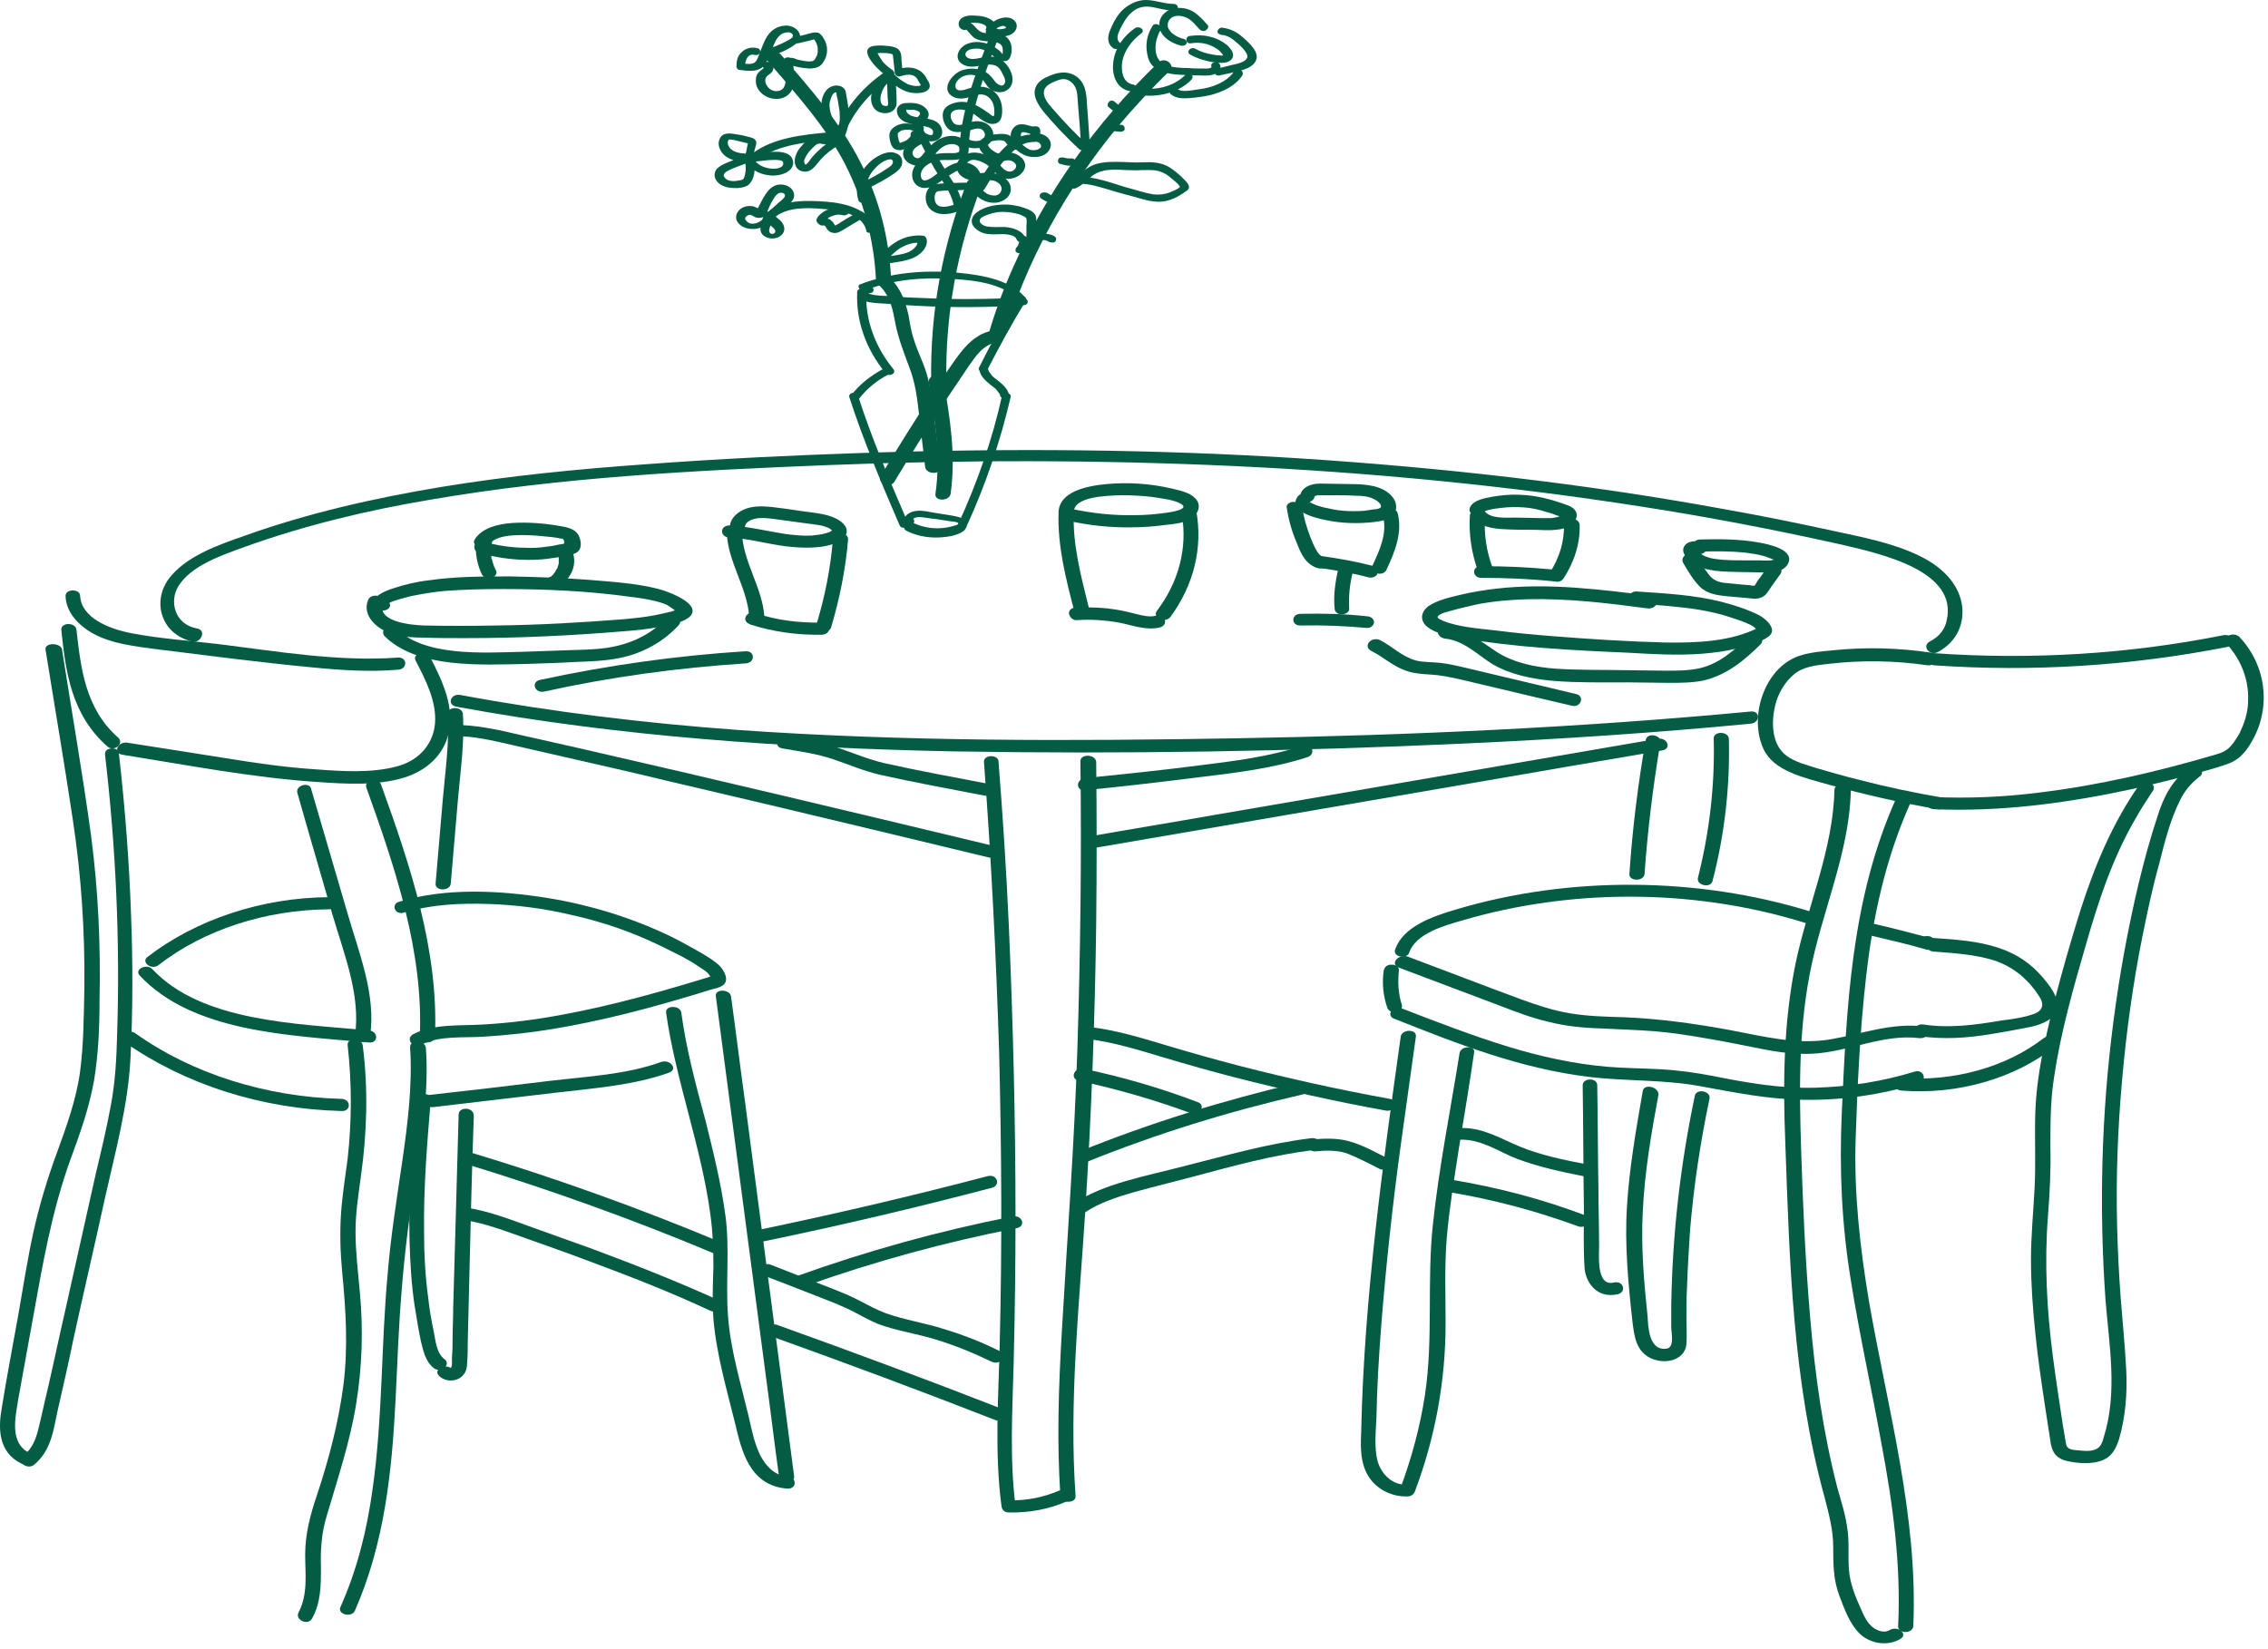 <svg width="209" height="152" viewBox="0 0 209 152" fill="none" xmlns="http://www.w3.org/2000/svg">
<path d="M14.595 88.961C18.787 85.691 24.489 83.855 30.303 83.81C31.197 83.81 31.197 82.69 30.303 82.69C24.098 82.735 18.061 84.751 13.588 88.2C12.974 88.648 13.924 89.454 14.595 88.961Z" fill="#045C45"/>
<path d="M12.861 89.902C17.781 95.143 26.557 95.412 33.992 96.084C34.886 96.174 34.886 95.054 33.992 94.964C27.172 94.337 18.563 94.158 14.035 89.32C13.532 88.782 12.358 89.32 12.861 89.902Z" fill="#045C45"/>
<path d="M37.178 84.124C39.694 83.362 42.377 83.228 45.06 83.318C47.575 83.407 50.091 83.721 52.55 84.303C55.01 84.841 57.358 85.602 59.594 86.588C60.712 87.08 61.774 87.618 62.836 88.156C63.395 88.469 63.898 88.738 64.401 89.096C64.793 89.365 65.575 89.768 65.463 90.261C65.631 90.126 65.799 89.992 65.966 89.858C61.327 91.291 56.631 92.635 51.768 93.531C49.364 93.979 46.961 94.292 44.501 94.427C42.377 94.561 39.973 94.337 38.072 95.323C37.346 95.726 38.017 96.666 38.799 96.308C40.476 95.412 42.712 95.681 44.613 95.546C46.737 95.412 48.861 95.188 50.985 94.83C55.346 94.113 59.594 92.993 63.786 91.739C64.29 91.605 64.793 91.425 65.24 91.291C65.631 91.157 66.302 91.067 66.637 90.798C67.252 90.306 66.693 89.41 66.302 89.007C65.687 88.424 64.793 87.931 64.01 87.484C63.227 87.036 62.389 86.588 61.55 86.184C58.141 84.572 54.395 83.407 50.538 82.78C46.122 82.063 41.091 81.795 36.843 83.094C36.004 83.273 36.34 84.348 37.178 84.124Z" fill="#045C45"/>
<path d="M33.768 72.612C36.451 80.092 39.023 87.707 38.687 95.546C38.632 96.263 40.029 96.263 40.085 95.546C40.42 87.618 37.849 79.868 35.11 72.298C34.886 71.626 33.489 71.895 33.768 72.612Z" fill="#045C45"/>
<path d="M27.396 73.06C28.458 76.822 29.576 80.585 30.638 84.303C31.7 87.931 33.265 91.739 32.706 95.502C32.594 96.218 33.992 96.218 34.104 95.502C34.663 91.694 33.098 87.886 32.035 84.213C30.918 80.406 29.799 76.554 28.681 72.746C28.57 72.029 27.228 72.343 27.396 73.06Z" fill="#045C45"/>
<path d="M37.793 96.532C38.016 100.071 37.569 103.565 37.066 107.059C36.563 110.508 36.004 113.957 35.724 117.406C35.11 124.036 35.277 130.665 34.327 137.295C33.824 140.968 32.929 144.641 31.364 148.135C31.085 148.807 32.426 149.121 32.706 148.449C35.445 142.222 36.116 135.593 36.451 129.053C36.619 125.693 36.731 122.334 37.01 118.974C37.29 115.435 37.737 111.897 38.296 108.403C38.911 104.461 39.526 100.519 39.246 96.577C39.134 95.815 37.737 95.815 37.793 96.532Z" fill="#045C45"/>
<path d="M32.035 96.308C32.426 99.802 32.426 103.296 32.035 106.79C31.812 108.492 31.532 110.239 31.42 111.941C31.308 113.688 31.364 115.435 31.532 117.227C31.867 120.721 32.091 124.17 31.644 127.664C31.197 131.113 30.302 134.517 29.184 137.877C28.569 139.669 28.122 141.461 28.122 143.297C28.122 145.044 28.402 146.925 27.507 148.628C27.172 149.3 28.346 149.837 28.737 149.21C29.576 147.732 29.576 146.119 29.576 144.507C29.52 142.804 29.631 141.237 30.135 139.624C31.141 136.22 32.259 132.86 32.818 129.411C33.377 125.962 33.489 122.513 33.153 119.019C32.986 117.182 32.762 115.345 32.762 113.509C32.762 111.762 33.041 110.06 33.265 108.357C33.824 104.371 33.936 100.384 33.433 96.397C33.377 95.636 31.979 95.591 32.035 96.308Z" fill="#045C45"/>
<path d="M65.967 91.828C67.476 103.296 68.985 114.763 70.495 126.23C70.942 129.5 71.333 132.77 71.78 136.04C71.892 136.757 73.29 136.757 73.178 136.04C71.669 124.528 70.159 113.016 68.65 101.504C68.203 98.279 67.811 95.053 67.364 91.828C67.252 91.156 65.855 91.112 65.967 91.828Z" fill="#045C45"/>
<path d="M61.383 93.352C62.277 99.623 64.625 105.67 65.463 111.941C65.687 113.554 65.743 115.166 65.743 116.779C65.687 118.392 65.631 119.959 65.743 121.572C66.022 124.842 66.973 128.067 67.755 131.248C68.314 133.532 68.985 136.937 72.563 137.205C73.457 137.25 73.457 136.13 72.563 136.085C71.277 135.996 70.495 134.966 70.047 134.114C69.488 132.95 69.265 131.74 68.985 130.531C68.258 127.485 67.308 124.394 67.085 121.259C66.861 118.212 67.252 115.166 66.861 112.12C66.47 109.164 65.743 106.208 65.016 103.296C64.122 99.981 63.227 96.666 62.78 93.307C62.669 92.635 61.271 92.635 61.383 93.352Z" fill="#045C45"/>
<path d="M39.917 102.042C43.718 101.594 47.52 101.146 51.321 100.698C54.786 100.295 58.42 100.026 61.662 98.861C62.501 98.548 61.774 97.607 60.935 97.876C57.749 99.04 54.06 99.22 50.65 99.623C46.961 100.071 43.215 100.519 39.526 100.922C38.631 101.056 39.023 102.131 39.917 102.042Z" fill="#045C45"/>
<path d="M11.464 96.039C16.998 99.936 24.097 102.221 31.476 102.4C32.37 102.445 32.37 101.325 31.476 101.28C24.489 101.101 17.669 98.951 12.47 95.233C11.799 94.74 10.793 95.546 11.464 96.039Z" fill="#045C45"/>
<path d="M9.675 69.521C10.682 78.121 11.073 86.766 10.793 95.367C10.738 97.517 10.626 99.667 10.234 101.773C9.843 103.923 9.34 106.028 8.837 108.133C7.887 112.389 6.936 116.644 5.986 120.9C5.427 123.319 4.924 125.737 4.365 128.156C4.085 129.276 3.862 130.396 3.582 131.516C3.359 132.501 3.023 133.487 2.129 134.204C1.514 134.741 2.52 135.503 3.135 135.01C4.756 133.666 4.924 131.74 5.315 129.993C5.818 127.798 6.321 125.603 6.769 123.408C7.719 119.063 8.725 114.763 9.675 110.418C10.626 106.162 11.8 101.907 12.023 97.562C12.247 93.172 12.247 88.782 12.079 84.392C11.911 79.42 11.52 74.448 10.961 69.476C11.017 68.804 9.619 68.804 9.675 69.521Z" fill="#045C45"/>
<path d="M4.197 59.89C5.036 65.131 5.93 70.327 6.713 75.568C7.495 80.719 7.831 85.871 7.775 91.022C7.719 93.575 7.719 96.173 7.383 98.727C7.048 101.28 6.154 103.743 5.259 106.207C4.365 108.626 3.638 111.045 3.079 113.553C2.52 116.107 2.129 118.66 1.682 121.213C1.178 124.035 0.619 126.902 0.172 129.724C-0.163 131.561 -0.219 133.845 2.017 134.92C2.8 135.279 3.47 134.338 2.744 133.935C0.787 132.994 1.458 130.486 1.682 128.963C2.129 126.499 2.576 124.035 3.023 121.572C3.918 116.599 4.756 111.672 6.489 106.879C7.383 104.46 8.222 102.086 8.669 99.578C9.06 97.159 9.172 94.74 9.172 92.276C9.284 87.169 9.06 82.108 8.39 77.001C7.607 71.267 6.601 65.534 5.706 59.8C5.483 59.218 4.085 59.218 4.197 59.89Z" fill="#045C45"/>
<path d="M11.296 69.566C17.222 70.507 23.203 71.671 29.24 72.074C31.812 72.254 34.774 72.433 37.234 71.671C39.414 70.999 40.867 69.521 41.315 67.684C41.929 65.221 40.812 62.847 39.638 60.562C39.302 59.89 37.961 60.204 38.296 60.876C39.246 62.712 40.252 64.683 40.085 66.699C39.917 68.491 38.743 70.059 36.563 70.641C34.215 71.268 31.532 71.089 29.128 70.91C26.333 70.731 23.538 70.327 20.799 69.879C17.781 69.387 14.762 68.939 11.688 68.446C10.793 68.356 10.402 69.431 11.296 69.566Z" fill="#045C45"/>
<path d="M6.042 54.962C6.098 56.396 7.16 57.605 8.613 58.412C10.346 59.352 12.47 59.576 14.483 59.845C19.234 60.427 23.93 61.054 28.681 61.502C31.364 61.771 34.048 61.95 36.675 61.726C37.569 61.682 37.569 60.562 36.675 60.607C31.141 61.01 25.495 60.024 20.017 59.352C17.389 59.039 14.706 58.86 12.135 58.367C10.011 57.964 7.495 56.933 7.383 54.918C7.383 54.246 5.986 54.246 6.042 54.962Z" fill="#045C45"/>
<path d="M5.651 58.054C6.042 61.861 6.545 65.848 9.899 68.804C10.514 69.342 11.464 68.535 10.905 67.998C7.831 65.31 7.439 61.503 7.048 58.054C6.992 57.337 5.595 57.337 5.651 58.054Z" fill="#045C45"/>
<path d="M128.463 93.889C134.221 96.173 140.09 98.503 146.519 99.264C149.873 99.667 153.338 99.488 156.692 100.115C159.879 100.698 162.953 101.325 166.307 101.369C169.885 101.414 173.462 100.877 176.816 99.847C177.655 99.578 177.264 98.503 176.425 98.771C173.518 99.667 170.444 100.16 167.313 100.25C164.071 100.339 160.997 99.802 157.866 99.174C156.245 98.861 154.624 98.637 152.947 98.547C151.326 98.458 149.761 98.458 148.14 98.323C145.009 98.055 141.991 97.383 139.028 96.487C135.674 95.457 132.432 94.202 129.19 92.948C128.351 92.635 127.68 93.575 128.463 93.889Z" fill="#045C45"/>
<path d="M128.91 89.186C132.041 90.35 135.171 91.56 138.301 92.725C139.699 93.262 141.096 93.799 142.606 94.158C144.171 94.561 145.792 94.74 147.469 94.785C149.146 94.875 150.879 94.919 152.556 95.054C154.177 95.188 155.798 95.457 157.363 95.726C158.984 95.995 160.661 96.353 162.283 96.666C163.848 96.98 165.469 97.204 167.09 97.114C170.388 96.935 173.518 95.278 176.872 95.681C177.767 95.77 178.158 94.695 177.264 94.606C174.301 94.248 171.618 95.278 168.823 95.77C165.581 96.353 162.45 95.502 159.32 94.919C156.134 94.337 152.891 93.889 149.649 93.755C147.972 93.71 146.295 93.665 144.674 93.396C143.109 93.128 141.6 92.635 140.146 92.097C136.624 90.798 133.159 89.454 129.693 88.155C128.798 87.931 128.072 88.872 128.91 89.186Z" fill="#045C45"/>
<path d="M127.512 89.454C127.345 90.619 127.457 91.783 127.848 92.903C127.96 93.172 128.351 93.396 128.686 93.306C129.078 93.217 129.245 92.903 129.189 92.635C128.854 91.604 128.798 90.574 128.91 89.454C128.966 89.141 128.575 88.872 128.239 88.916C127.848 88.872 127.568 89.141 127.512 89.454Z" fill="#045C45"/>
<path d="M174.748 73.552C170.556 82.87 170.164 92.903 169.717 102.713C169.494 107.82 169.717 112.882 170.556 117.988C171.338 122.96 172.456 127.933 173.351 132.905C174.413 138.504 175.195 144.193 174.916 149.882C174.86 150.599 176.257 150.599 176.313 149.882C176.761 139.803 173.966 129.904 172.233 119.959C171.394 114.942 170.835 109.925 171.003 104.908C171.171 99.981 171.394 95.009 171.953 90.126C172.568 84.616 173.742 79.107 176.09 73.911C176.369 73.149 175.028 72.88 174.748 73.552Z" fill="#045C45"/>
<path d="M169.046 72.791C168.934 78.256 166.586 83.452 165.468 88.782C164.35 94.247 164.294 99.802 164.518 105.312C164.909 116.241 165.189 127.306 168.152 138.056C168.543 139.579 168.934 141.013 168.934 142.58C168.934 144.103 168.934 145.582 169.493 147.06C169.94 148.225 170.443 149.703 171.45 150.643C172.4 151.495 173.965 151.763 175.139 151.047C175.866 150.599 174.86 149.792 174.133 150.24C173.63 150.554 172.959 150.285 172.568 149.972C172.065 149.568 171.785 148.986 171.561 148.449C171.002 147.239 170.499 146.03 170.388 144.731C170.276 143.432 170.443 142.088 170.22 140.789C170.052 139.534 169.661 138.37 169.325 137.16C167.984 131.964 167.257 126.723 166.81 121.438C166.363 116.241 166.139 111.045 165.971 105.804C165.804 100.474 165.748 95.143 166.754 89.858C167.816 84.169 170.443 78.614 170.555 72.836C170.499 72.074 169.102 72.074 169.046 72.791Z" fill="#045C45"/>
<path d="M177.99 60.159C174.972 59.711 171.953 59.621 168.935 59.935C167.593 60.069 166.084 60.159 164.966 60.831C164.015 61.368 163.289 62.264 162.842 63.115C161.891 64.907 161.668 67.192 162.506 69.028C163.456 71.089 166.251 71.671 168.599 72.343C171.841 73.239 175.195 74 178.549 74.583C179.444 74.717 179.779 73.642 178.941 73.508C176.369 73.06 173.798 72.522 171.227 71.85C169.941 71.537 168.711 71.178 167.481 70.82C166.475 70.506 165.413 70.238 164.63 69.655C163.065 68.491 163.233 66.027 163.736 64.504C164.015 63.698 164.519 62.846 165.245 62.219C166.084 61.458 167.258 61.324 168.487 61.189C171.506 60.831 174.636 60.876 177.655 61.324C178.494 61.368 178.829 60.293 177.99 60.159Z" fill="#045C45"/>
<path d="M134.5 97.069C133.661 102.355 132.599 107.596 132.04 112.882C131.481 118.123 132.096 123.364 131.313 128.56C130.866 131.516 130.084 134.383 129.022 137.25C129.245 137.115 129.469 136.981 129.692 136.847C128.183 136.892 127.289 135.772 126.953 134.697C126.618 133.398 126.786 131.964 126.841 130.665C126.897 127.798 127.065 124.976 127.289 122.109C127.736 116.465 128.351 110.821 129.133 105.177C129.581 101.952 130.028 98.772 130.475 95.546C130.587 94.83 129.189 94.83 129.077 95.546C127.4 107.551 125.723 119.556 125.444 131.651C125.388 133.129 125.276 134.741 126.115 136.085C126.786 137.16 128.127 137.967 129.692 137.922C130.028 137.922 130.251 137.743 130.363 137.519C132.264 132.502 133.214 127.261 133.214 121.975C133.214 119.332 133.102 116.689 133.326 114.046C133.55 111.404 133.997 108.761 134.388 106.163C134.891 103.117 135.394 100.071 135.841 97.025C136.009 96.353 134.612 96.353 134.5 97.069Z" fill="#045C45"/>
<path d="M151.382 100.563C150.767 104.102 150.152 107.596 149.928 111.18C149.705 114.718 150.04 118.257 150.431 121.796C150.599 123.05 150.711 124.708 152.388 125.29C153.841 125.783 155.295 125.156 155.406 123.901C155.462 123.14 155.406 122.333 155.406 121.527C155.406 120.587 155.406 119.601 155.462 118.66C155.518 116.913 155.63 115.122 155.742 113.375C156.077 109.343 156.692 105.267 157.531 101.28C157.698 100.563 156.357 100.295 156.189 100.967C154.847 107.327 154.121 113.733 154.009 120.183C154.009 120.9 154.009 121.662 154.009 122.378C154.009 122.826 154.344 124.215 153.562 124.304C151.885 124.528 151.885 122.11 151.829 121.348C151.493 118.123 151.214 114.942 151.382 111.717C151.549 108.089 152.164 104.461 152.835 100.877C152.835 100.16 151.493 99.847 151.382 100.563Z" fill="#045C45"/>
<path d="M129.86 87.796C130.475 86.049 132.991 85.333 134.891 84.795C137.351 84.079 139.867 83.541 142.438 83.183C147.525 82.466 152.835 82.466 157.922 83.183C160.829 83.586 163.624 84.213 166.363 85.064C167.202 85.333 167.593 84.258 166.754 83.989C156.413 80.809 144.618 80.719 134.221 83.81C131.929 84.482 129.301 85.422 128.575 87.483C128.295 88.2 129.637 88.468 129.86 87.796Z" fill="#045C45"/>
<path d="M172.4 86.229C174.133 86.632 175.866 87.035 177.543 87.528C177.879 87.618 178.326 87.438 178.382 87.125C178.493 86.811 178.27 86.543 177.879 86.453C176.202 86.005 174.469 85.557 172.736 85.154C172.4 85.064 171.953 85.243 171.897 85.557C171.841 85.826 172.065 86.139 172.4 86.229Z" fill="#045C45"/>
<path d="M42.041 65.131C57.078 67.908 72.451 68.939 87.823 69.252C103.476 69.521 119.183 69.252 134.835 68.535C143.668 68.132 152.5 67.55 161.332 66.699C162.226 66.609 162.226 65.489 161.332 65.579C145.68 67.057 129.86 67.774 114.097 68.043C98.724 68.311 83.352 68.356 68.035 67.281C59.426 66.654 50.874 65.624 42.433 64.056C41.538 63.877 41.147 64.952 42.041 65.131Z" fill="#045C45"/>
<path d="M18.116 57.919C16.048 57.516 15.601 55.366 16.439 54.022C17.613 52.141 20.352 51.2 22.588 50.394C28.066 48.423 33.824 47.034 39.694 46.049C51.656 43.988 64.01 43.361 76.252 42.868C88.718 42.376 101.295 42.376 113.761 42.958C126.283 43.54 138.804 44.75 151.158 46.676C157.251 47.617 163.344 48.781 169.382 50.125C173.518 51.066 180.45 52.633 179.388 57.203C179.22 58.009 178.717 58.681 177.823 59.129C177.096 59.532 177.767 60.472 178.549 60.114C180.394 59.129 181.065 57.382 180.785 55.679C180.45 53.709 178.885 52.186 176.816 51.2C174.413 50.035 171.562 49.498 168.879 48.916C165.58 48.199 162.282 47.527 158.984 46.945C146.071 44.571 132.879 43.092 119.687 42.241C106.271 41.39 92.855 41.3 79.439 41.748C72.842 41.972 66.246 42.286 59.65 42.779C53.277 43.227 46.905 43.854 40.644 44.884C34.439 45.914 28.346 47.303 22.588 49.364C20.129 50.215 17.501 51.155 15.88 52.947C14.595 54.336 14.371 56.307 15.545 57.83C16.104 58.502 16.886 58.95 17.837 59.173C18.619 59.129 19.011 58.054 18.116 57.919Z" fill="#045C45"/>
<path d="M90.674 70.238C91.345 79.152 91.793 88.066 92.072 96.98C92.296 105.894 92.352 114.808 92.128 123.767C92.016 128.784 91.625 133.846 92.296 138.863C92.352 139.176 92.575 139.4 92.966 139.4C94.867 139.445 96.712 139.087 98.333 138.37C99.115 138.011 98.445 137.071 97.606 137.384C96.153 138.011 94.588 138.325 92.91 138.28C93.134 138.459 93.358 138.639 93.581 138.818C93.022 134.383 93.302 129.948 93.414 125.514C93.525 121.034 93.581 116.6 93.581 112.12C93.581 103.206 93.358 94.292 92.966 85.333C92.743 80.272 92.407 75.21 92.016 70.193C92.016 69.521 90.619 69.521 90.674 70.238Z" fill="#045C45"/>
<path d="M99.562 70.193C99.674 79.017 99.562 87.841 99.283 96.666C99.004 105.491 98.333 114.27 97.83 123.05C97.55 127.977 97.382 132.905 97.718 137.877C97.774 138.594 99.171 138.594 99.115 137.877C98.5 129.142 99.451 120.362 100.01 111.627C100.569 102.803 100.904 93.978 101.016 85.154C101.072 80.182 101.072 75.165 101.016 70.193C100.904 69.476 99.507 69.476 99.562 70.193Z" fill="#045C45"/>
<path d="M41.259 65.803C41.426 68.401 41.035 71.044 40.812 73.597C40.588 76.195 40.364 78.838 40.141 81.436C40.085 82.153 41.482 82.153 41.538 81.436C41.762 78.838 41.986 76.195 42.209 73.597C42.433 70.999 42.824 68.401 42.656 65.803C42.6 65.086 41.203 65.086 41.259 65.803Z" fill="#045C45"/>
<path d="M42.265 102.713C42.153 106.7 42.041 110.642 41.93 114.629C41.874 116.6 41.818 118.571 41.762 120.542C41.762 121.527 41.706 122.468 41.706 123.453C41.706 123.991 41.706 124.484 41.65 125.021C41.65 125.245 41.65 125.424 41.65 125.648C41.65 125.783 41.65 125.872 41.594 126.007C41.482 126.096 41.482 126.141 41.65 126.186C41.091 125.603 39.917 126.186 40.42 126.768C40.979 127.395 42.097 127.395 42.656 126.768C42.992 126.41 43.048 125.962 43.048 125.559C43.103 124.976 43.103 124.349 43.103 123.767C43.159 121.482 43.215 119.153 43.271 116.868C43.383 112.21 43.495 107.506 43.663 102.848C43.663 101.997 42.265 101.997 42.265 102.713Z" fill="#045C45"/>
<path d="M38.352 101.37C38.017 105.625 37.626 109.925 37.737 114.226C37.793 116.331 37.905 118.436 38.24 120.542C38.408 121.572 38.576 122.647 38.799 123.677C39.023 124.528 39.191 125.469 39.973 126.096C40.644 126.589 41.594 125.782 40.979 125.29C40.197 124.707 40.141 123.543 39.973 122.736C39.75 121.706 39.582 120.721 39.47 119.69C39.191 117.675 39.079 115.614 39.079 113.554C39.023 109.477 39.358 105.401 39.694 101.37C39.806 100.653 38.408 100.653 38.352 101.37Z" fill="#045C45"/>
<path d="M151.661 68.177C150.935 72.298 150.432 76.419 150.152 80.54C150.096 81.257 151.494 81.257 151.55 80.54C151.829 76.509 152.332 72.477 153.003 68.446C153.171 67.774 151.829 67.46 151.661 68.177Z" fill="#045C45"/>
<path d="M157.922 68.088C158.034 72.388 157.531 76.688 156.469 80.899C156.301 81.615 157.642 81.884 157.81 81.212C158.928 76.912 159.431 72.477 159.319 68.088C159.264 67.371 157.866 67.371 157.922 68.088Z" fill="#045C45"/>
<path d="M145.848 100.026C145.904 103.788 145.904 107.551 145.959 111.314C145.959 113.15 145.904 114.987 146.015 116.779C146.071 118.078 147.077 119.735 149.09 119.287C149.928 119.063 149.593 117.988 148.699 118.212C146.966 118.615 147.413 115.256 147.357 114.584C147.357 112.971 147.301 111.403 147.301 109.791C147.245 106.566 147.245 103.296 147.189 100.071C147.245 99.309 145.848 99.309 145.848 100.026Z" fill="#045C45"/>
<path d="M33.936 55.276C33.321 56.665 34.662 58.009 36.228 58.456C37.122 58.725 38.184 58.77 39.134 58.77C40.364 58.815 41.594 58.815 42.88 58.815C47.743 58.815 52.606 58.591 57.414 58.188C58.532 58.098 59.65 58.009 60.712 57.785C61.55 57.65 62.78 57.426 63.451 56.934C64.904 55.769 61.718 54.559 60.712 54.291C58.644 53.753 56.352 53.619 54.227 53.44C51.824 53.26 49.42 53.171 47.016 53.126C44.501 53.126 41.985 53.126 39.526 53.484C38.352 53.619 37.234 53.888 36.172 54.246C35.389 54.515 34.103 55.007 34.551 55.903C34.886 56.575 36.228 56.262 35.892 55.59C35.836 55.455 38.072 54.873 38.24 54.873C39.134 54.694 40.029 54.559 40.923 54.47C42.712 54.335 44.501 54.291 46.346 54.291C50.258 54.291 54.227 54.47 58.084 55.007C58.867 55.097 59.706 55.231 60.432 55.41C60.768 55.5 61.103 55.59 61.383 55.724C61.55 55.769 62.333 56.351 62.333 56.351C62.389 56.262 62.389 56.217 62.445 56.127C62.333 56.172 62.277 56.217 62.165 56.262C61.942 56.351 61.774 56.396 61.55 56.441C61.159 56.53 60.768 56.62 60.321 56.709C59.37 56.889 58.476 56.978 57.526 57.068C53.557 57.381 49.644 57.605 45.675 57.65C43.495 57.695 41.259 57.695 39.078 57.65C37.681 57.605 34.606 57.247 35.333 55.545C35.557 54.918 34.215 54.604 33.936 55.276Z" fill="#045C45"/>
<path d="M35.445 58.636C38.464 61.637 44.334 61.279 48.638 61.189C50.091 61.145 51.545 61.1 53.054 61.01C54.395 60.965 55.737 60.92 57.079 60.652C59.315 60.204 61.215 59.084 62.557 57.606C63.06 57.023 61.886 56.441 61.327 57.023C60.041 58.457 58.085 59.398 55.905 59.711C54.675 59.89 53.445 59.89 52.16 59.935C50.874 59.98 49.588 60.025 48.302 60.069C44.445 60.159 39.079 60.562 36.396 57.83C35.893 57.292 34.942 58.099 35.445 58.636Z" fill="#045C45"/>
<path d="M50.147 63.742C56.24 62.398 62.445 61.547 68.706 61.144C69.6 61.099 69.6 59.98 68.706 60.024C62.333 60.427 55.96 61.323 49.755 62.667C48.917 62.846 49.252 63.921 50.147 63.742Z" fill="#045C45"/>
<path d="M126.339 59.98C127.513 60.562 128.407 61.458 129.693 61.861C130.364 62.085 131.09 62.13 131.873 62.175C132.711 62.22 133.55 62.399 134.388 62.578C137.854 63.384 141.32 64.235 144.842 65.042C145.68 65.266 146.071 64.146 145.233 63.967C141.823 63.16 138.469 62.354 135.059 61.548C134.277 61.368 133.55 61.189 132.767 61.1C131.985 61.01 131.202 61.055 130.475 60.876C129.19 60.517 128.295 59.577 127.177 58.994C126.283 58.636 125.612 59.577 126.339 59.98Z" fill="#045C45"/>
<path d="M152.22 54.918C147.525 54.336 142.717 53.709 137.966 54.246C136.792 54.38 135.674 54.56 134.556 54.828C133.606 55.052 132.432 55.321 131.649 55.859C130.922 56.396 130.811 57.202 131.537 57.785C132.264 58.367 133.438 58.591 134.388 58.77C139.531 59.666 144.841 59.935 150.04 60.159C152.332 60.293 154.624 60.428 156.916 60.248C157.978 60.159 159.04 60.025 160.102 59.756C161.052 59.532 162.226 59.218 162.953 58.681C163.847 58.053 162.785 57.068 162.115 56.71C161.052 56.172 159.823 55.769 158.593 55.456C156.077 54.828 153.45 54.694 150.823 54.515C149.928 54.47 149.928 55.59 150.823 55.635C152.779 55.769 154.792 55.903 156.692 56.217C157.643 56.396 158.537 56.575 159.431 56.889C159.823 57.023 161.947 57.65 161.835 58.098C161.947 58.009 162.059 57.874 162.17 57.785C159.599 59.129 156.469 59.263 153.45 59.218C149.984 59.129 146.518 58.905 143.109 58.636C141.32 58.502 139.531 58.322 137.742 58.098C136.177 57.919 134.332 57.785 132.935 57.202C132.599 57.023 132.264 56.934 132.655 56.665C132.935 56.486 133.326 56.396 133.661 56.307C134.444 56.083 135.227 55.903 136.009 55.724C137.574 55.411 139.196 55.276 140.761 55.231C144.506 55.142 148.195 55.59 151.885 56.083C152.723 56.127 153.115 55.052 152.22 54.918Z" fill="#045C45"/>
<path d="M133.158 58.86C134.947 59.039 136.233 60.428 137.575 61.234C139.196 62.175 141.152 62.578 143.165 62.757C145.401 62.936 147.748 62.892 149.984 62.892C151.214 62.892 152.5 62.936 153.73 62.936C154.848 62.936 155.966 62.936 157.028 62.712C159.208 62.175 160.829 60.786 162.226 59.398C162.785 58.86 161.835 58.054 161.22 58.591C159.99 59.756 158.649 61.055 156.804 61.548C155.742 61.816 154.624 61.816 153.562 61.816C152.332 61.816 151.158 61.772 149.928 61.772C147.748 61.727 145.568 61.772 143.444 61.637C141.488 61.503 139.531 61.1 137.966 60.114C136.457 59.129 135.115 57.964 133.103 57.74C132.264 57.606 132.264 58.726 133.158 58.86Z" fill="#045C45"/>
<path d="M156.804 49.945C156.189 49.811 155.462 49.856 155.183 50.393C154.903 50.931 155.462 51.513 155.91 51.871C157.139 52.723 158.816 52.678 160.326 52.723C161.164 52.723 162.003 52.767 162.841 52.767C163.624 52.767 164.406 52.588 164.742 52.006C165.469 50.707 163.121 50.169 162.003 49.99C160.27 49.677 158.425 49.677 156.692 49.721C155.798 49.721 155.798 50.841 156.692 50.841C158.09 50.797 159.487 50.797 160.829 50.931C161.444 51.02 162.115 51.11 162.674 51.289C162.897 51.379 163.177 51.468 163.4 51.558C163.68 51.648 163.344 51.603 163.456 51.558C163.4 51.603 163.288 51.648 163.177 51.648C162.841 51.692 162.506 51.648 162.17 51.648C161.835 51.648 161.444 51.648 161.108 51.648C160.382 51.648 159.655 51.648 158.928 51.603C158.313 51.558 157.643 51.513 157.084 51.244C156.86 51.155 156.692 51.02 156.58 50.841C156.58 50.797 156.525 50.797 156.525 50.752C156.413 50.572 156.301 50.617 156.245 51.02C156.189 50.976 156.469 51.065 156.413 51.065C157.307 51.2 157.698 50.124 156.804 49.945Z" fill="#045C45"/>
<path d="M155.127 51.916C155.574 52.678 156.022 53.44 156.637 54.067C157.307 54.739 158.258 54.873 159.208 54.962C159.711 55.007 160.27 55.052 160.773 55.097C161.276 55.142 161.891 55.276 162.338 55.052C162.786 54.873 163.009 54.38 163.233 54.067C163.512 53.663 163.792 53.305 164.071 52.902C164.518 52.275 163.289 51.693 162.841 52.32C162.618 52.633 162.394 52.947 162.171 53.26C162.059 53.395 161.947 53.529 161.891 53.663C161.835 53.753 161.779 53.843 161.723 53.932C161.668 53.977 161.556 54.067 161.668 54.022C161.779 53.977 161.612 53.977 161.556 53.977C161.444 53.977 161.332 53.977 161.276 53.932C161.053 53.932 160.829 53.887 160.605 53.887C160.158 53.843 159.711 53.798 159.264 53.753C158.537 53.708 157.978 53.574 157.531 53.036C157.084 52.454 156.692 51.872 156.357 51.245C156.189 50.976 155.686 50.886 155.407 51.065C155.015 51.334 154.96 51.648 155.127 51.916Z" fill="#045C45"/>
<path d="M135.618 47.617C136.233 48.513 137.519 48.737 138.692 48.781C139.475 48.826 140.314 48.826 141.152 48.826C141.879 48.826 142.661 48.916 143.388 48.826C144.059 48.781 144.786 48.557 145.121 48.02C145.512 47.438 145.233 46.855 144.506 46.587C143.053 46.049 141.599 45.646 140.034 45.601C139.196 45.556 138.357 45.646 137.519 45.78C136.792 45.915 135.842 46.094 135.506 46.676C135.338 46.945 135.394 47.258 135.73 47.438C136.009 47.572 136.512 47.527 136.68 47.258C136.792 47.079 137.015 47.034 137.239 46.99C137.574 46.9 137.966 46.855 138.357 46.81C139.028 46.721 139.755 46.721 140.425 46.766C141.096 46.81 141.767 46.945 142.438 47.169C142.773 47.258 143.109 47.348 143.388 47.482C143.444 47.482 143.947 47.662 143.947 47.662C143.891 47.482 143.891 47.438 143.835 47.527L143.779 47.572C143.5 47.661 143.332 47.706 142.997 47.751C142.661 47.751 142.326 47.751 141.991 47.751C141.208 47.751 140.481 47.706 139.699 47.706C138.804 47.706 137.295 47.841 136.792 47.079C136.401 46.407 135.171 46.99 135.618 47.617Z" fill="#045C45"/>
<path d="M135.45 47.527C135.339 49.274 135.618 51.066 136.233 52.723C136.512 53.395 137.854 53.126 137.575 52.409C136.96 50.797 136.736 49.184 136.848 47.527C136.848 47.213 136.513 46.989 136.177 46.989C135.73 46.989 135.45 47.258 135.45 47.527Z" fill="#045C45"/>
<path d="M144.115 48.333C144.171 49.856 143.724 51.379 142.829 52.768C142.382 53.395 143.612 53.977 144.059 53.35C145.065 51.827 145.624 50.08 145.568 48.378C145.512 47.616 144.115 47.616 144.115 48.333Z" fill="#045C45"/>
<path d="M136.513 53.26C138.693 53.26 140.929 53.35 143.109 53.574C143.5 53.619 143.78 53.305 143.78 53.036C143.78 52.723 143.444 52.499 143.109 52.499C140.929 52.275 138.749 52.185 136.513 52.185C135.618 52.14 135.618 53.26 136.513 53.26Z" fill="#045C45"/>
<path d="M119.575 45.78C118.68 47.079 121.028 47.706 122.146 47.93C123.6 48.243 125.165 48.288 126.674 48.109C127.345 48.02 128.128 47.885 128.463 47.348C128.798 46.855 128.687 46.228 128.295 45.78C127.401 44.705 125.78 44.615 124.326 44.615C123.432 44.615 122.538 44.57 121.643 44.57C120.693 44.57 119.91 44.974 119.798 45.735C119.743 46.048 120.134 46.273 120.469 46.273C120.861 46.273 121.14 46.004 121.14 45.735C121.14 45.78 121.196 45.735 121.252 45.69C121.364 45.645 121.531 45.645 121.643 45.645C122.034 45.645 122.37 45.645 122.761 45.645C123.488 45.645 124.159 45.645 124.885 45.69C125.5 45.69 126.115 45.735 126.618 46.004C126.842 46.093 127.401 46.496 127.233 46.765C127.121 46.9 126.786 46.944 126.618 46.944C126.339 46.989 126.003 47.034 125.724 47.079C125.109 47.124 124.438 47.124 123.823 47.079C123.208 47.034 122.593 46.9 121.979 46.765C121.699 46.676 121.42 46.631 121.14 46.496C121.028 46.452 120.861 46.362 120.749 46.317C120.637 46.317 120.749 46.228 120.693 46.317C121.196 45.735 120.022 45.153 119.575 45.78Z" fill="#045C45"/>
<path d="M127.457 47.616C127.848 49.184 127.121 50.752 126.45 52.185C126.339 52.454 126.618 52.812 126.953 52.857C127.345 52.947 127.68 52.768 127.792 52.454C128.575 50.797 129.245 49.05 128.798 47.303C128.742 46.989 128.295 46.855 127.96 46.9C127.568 46.989 127.345 47.303 127.457 47.616Z" fill="#045C45"/>
<path d="M118.568 46.765C118.736 47.84 119.015 48.915 119.463 49.946C119.798 50.797 120.189 51.916 121.307 52.32C121.643 52.454 122.034 52.409 122.258 52.14C122.425 51.916 122.369 51.513 122.034 51.379C121.643 51.245 121.475 51.02 121.307 50.707C121.084 50.349 120.916 49.901 120.748 49.498C120.413 48.602 120.133 47.706 120.022 46.81C119.966 46.496 119.742 46.272 119.351 46.272C118.96 46.183 118.512 46.452 118.568 46.765Z" fill="#045C45"/>
<path d="M121.419 52.32C122.985 52.544 124.606 52.813 126.115 53.216C126.45 53.306 126.898 53.126 126.953 52.813C127.065 52.499 126.842 52.23 126.45 52.141C124.885 51.738 123.32 51.469 121.755 51.245C121.363 51.2 121.028 51.335 120.916 51.648C120.86 51.917 121.084 52.275 121.419 52.32Z" fill="#045C45"/>
<path d="M123.32 52.454C123.041 53.664 122.873 54.873 122.985 56.083C122.985 56.396 123.32 56.665 123.656 56.62C124.047 56.62 124.382 56.351 124.326 56.083C124.27 54.963 124.382 53.798 124.662 52.723C124.718 52.454 124.55 52.096 124.159 52.051C123.823 52.006 123.376 52.141 123.32 52.454Z" fill="#045C45"/>
<path d="M119.854 57.65C121.867 57.605 123.935 57.695 125.947 57.874C126.339 57.919 126.618 57.605 126.618 57.337C126.618 57.023 126.283 56.799 125.947 56.799C123.935 56.575 121.923 56.53 119.854 56.575C118.96 56.575 118.96 57.695 119.854 57.65Z" fill="#045C45"/>
<path d="M67.197 49.542C68.985 49.632 70.662 50.125 72.395 50.349C73.904 50.528 75.861 50.617 77.258 49.946C77.873 49.632 78.265 49.05 77.873 48.467C77.538 47.975 76.867 47.661 76.196 47.482C75.358 47.258 74.519 47.213 73.681 47.079C72.787 46.944 71.892 46.81 71.054 46.72C70.159 46.631 69.265 46.631 68.482 46.989C67.755 47.347 67.252 47.93 67.252 48.602C67.252 49.319 68.65 49.319 68.65 48.602C68.65 48.02 69.433 47.795 69.992 47.751C70.774 47.706 71.613 47.885 72.339 47.975C73.234 48.109 74.128 48.199 75.022 48.333C75.358 48.378 75.749 48.423 76.085 48.557C76.196 48.602 76.364 48.647 76.476 48.736C76.588 48.781 76.7 48.96 76.7 48.915C76.7 48.871 76.476 49.005 76.42 49.05C76.252 49.094 76.141 49.139 75.973 49.184C75.582 49.274 75.19 49.319 74.799 49.363C74.016 49.408 73.234 49.319 72.451 49.229C70.718 48.96 69.097 48.557 67.308 48.423C66.302 48.378 66.302 49.498 67.197 49.542Z" fill="#045C45"/>
<path d="M66.973 49.005C67.029 51.737 68.873 54.156 69.041 56.844C69.097 57.56 70.494 57.56 70.439 56.844C70.271 54.156 68.426 51.737 68.37 49.005C68.37 48.288 66.973 48.288 66.973 49.005Z" fill="#045C45"/>
<path d="M76.755 49.722C76.532 52.364 76.029 54.963 75.246 57.516C75.023 58.233 76.364 58.501 76.588 57.829C77.37 55.187 77.929 52.454 78.153 49.722C78.209 49.005 76.811 49.005 76.755 49.722Z" fill="#045C45"/>
<path d="M69.153 57.56C71.221 58.232 73.513 58.546 75.749 58.501C76.644 58.456 76.644 57.337 75.749 57.381C73.625 57.426 71.501 57.157 69.544 56.486C69.209 56.351 68.762 56.62 68.706 56.889C68.594 57.202 68.818 57.426 69.153 57.56Z" fill="#045C45"/>
<path d="M44.221 50.976C45.675 51.379 47.184 51.603 48.693 51.603C49.476 51.603 50.258 51.558 50.985 51.424C51.656 51.334 52.495 51.245 53.053 50.976C53.668 50.663 53.557 49.946 53.389 49.498C53.165 48.871 52.55 48.647 51.768 48.512C50.314 48.244 48.749 48.109 47.24 48.199C45.898 48.288 44.445 48.647 43.774 49.677C43.327 50.304 44.557 50.886 45.004 50.259C45.619 49.363 47.128 49.319 48.19 49.319C49.085 49.319 49.923 49.408 50.818 49.498C51.041 49.543 51.265 49.543 51.432 49.587C51.544 49.632 51.768 49.632 51.88 49.677C51.935 49.722 51.991 49.856 51.991 49.946C51.991 49.991 51.991 50.035 51.991 50.125C51.991 50.215 51.935 50.349 52.047 50.17C52.103 50.125 52.215 50.035 52.271 49.991C52.047 50.125 51.656 50.17 51.377 50.215C51.041 50.304 50.706 50.349 50.314 50.394C49.7 50.483 49.029 50.528 48.414 50.483C47.072 50.483 45.731 50.259 44.445 49.901C43.718 49.677 43.327 50.752 44.221 50.976Z" fill="#045C45"/>
<path d="M43.886 49.946C43.774 50.931 43.942 51.962 44.389 52.902C44.501 53.171 44.836 53.395 45.228 53.306C45.563 53.216 45.843 52.902 45.731 52.634C45.619 52.41 45.507 52.186 45.451 51.962C45.395 51.827 45.395 51.738 45.34 51.603C45.34 51.559 45.34 51.514 45.284 51.469C45.284 51.424 45.284 51.424 45.284 51.379C45.284 51.335 45.284 51.335 45.284 51.335C45.284 51.379 45.284 51.379 45.284 51.29C45.284 51.245 45.284 51.2 45.284 51.2C45.284 51.155 45.284 51.111 45.284 51.066C45.284 50.931 45.284 50.842 45.284 50.708C45.284 50.483 45.284 50.215 45.34 49.991C45.395 49.677 45.004 49.408 44.669 49.453C44.166 49.408 43.942 49.632 43.886 49.946Z" fill="#045C45"/>
<path d="M51.489 51.289C51.489 51.334 51.489 51.334 51.489 51.379C51.489 51.245 51.489 51.469 51.489 51.379C51.489 51.424 51.489 51.469 51.489 51.558C51.489 51.648 51.489 51.782 51.489 51.872C51.489 51.961 51.544 51.737 51.489 51.872C51.489 51.917 51.489 51.917 51.489 51.961C51.489 52.006 51.433 52.051 51.433 52.141C51.433 52.185 51.377 52.23 51.377 52.32C51.377 52.365 51.377 52.365 51.321 52.409C51.265 52.499 51.377 52.32 51.321 52.409C51.265 52.499 51.209 52.589 51.153 52.723C51.097 52.768 51.097 52.812 51.041 52.857C51.041 52.857 50.929 52.947 51.041 52.902C51.097 52.812 51.041 52.902 50.985 52.947C50.874 53.036 50.818 53.126 50.706 53.171C50.65 53.171 50.65 53.216 50.594 53.216C50.482 53.261 50.538 53.261 50.594 53.216C50.538 53.261 50.482 53.305 50.426 53.305C50.091 53.484 49.979 53.798 50.203 54.067C50.426 54.336 50.818 54.425 51.153 54.246C52.495 53.574 53.166 52.275 52.83 51.066C52.774 50.797 52.327 50.573 51.992 50.662C51.6 50.707 51.433 50.976 51.489 51.289Z" fill="#045C45"/>
<path d="M98.333 47.974C100.289 48.422 102.358 48.646 104.37 48.602C105.376 48.602 106.438 48.512 107.445 48.378C108.283 48.288 109.233 48.198 109.904 47.706C110.519 47.213 110.687 46.451 110.128 45.914C109.625 45.376 108.674 45.197 107.948 45.018C105.991 44.57 103.979 44.436 101.966 44.615C100.066 44.794 97.606 45.332 97.55 47.213C97.55 47.93 98.948 47.93 98.948 47.213C98.948 45.735 102.022 45.69 103.308 45.645C104.314 45.645 105.32 45.69 106.327 45.824C107.109 45.959 108.171 46.048 108.842 46.451C109.681 46.944 107.836 47.213 107.5 47.258C106.55 47.392 105.544 47.482 104.594 47.482C102.581 47.526 100.625 47.303 98.724 46.899C97.83 46.72 97.439 47.795 98.333 47.974Z" fill="#045C45"/>
<path d="M97.55 47.213C97.439 50.304 98.221 53.35 99.004 56.351C99.171 57.068 100.513 56.754 100.345 56.037C99.619 53.126 98.836 50.214 98.948 47.213C98.948 46.496 97.55 46.496 97.55 47.213Z" fill="#045C45"/>
<path d="M108.898 47.392C109.457 50.483 108.618 53.663 106.606 56.306C106.159 56.934 107.333 57.471 107.836 56.889C110.016 53.932 110.854 50.483 110.239 47.079C110.128 46.407 108.786 46.72 108.898 47.392Z" fill="#045C45"/>
<path d="M99.227 57.157C100.513 57.068 101.854 57.157 103.084 57.381C104.314 57.605 105.6 58.143 106.885 57.829C107.724 57.605 107.389 56.53 106.494 56.754C105.935 56.889 105.376 56.754 104.817 56.62C104.202 56.485 103.643 56.306 103.028 56.217C101.743 55.993 100.457 55.948 99.171 55.993C98.78 55.993 98.501 56.217 98.501 56.53C98.556 56.889 98.892 57.202 99.227 57.157Z" fill="#045C45"/>
<path d="M70.215 114.449C77.37 112.971 84.414 111.314 91.401 109.477C92.24 109.253 91.904 108.178 91.01 108.402C84.022 110.239 76.923 111.896 69.824 113.374C68.985 113.553 69.321 114.629 70.215 114.449Z" fill="#045C45"/>
<path d="M100.233 107.059C106.55 104.505 113.202 102.445 120.022 100.877C120.86 100.698 120.525 99.578 119.631 99.802C112.699 101.415 105.935 103.52 99.507 106.118C98.724 106.432 99.451 107.372 100.233 107.059Z" fill="#045C45"/>
<path d="M99.954 111.762C101.295 110.866 102.916 110.329 104.481 109.881C106.27 109.388 108.115 108.94 109.96 108.447C113.649 107.462 117.338 106.432 121.196 105.984C122.09 105.894 121.699 104.774 120.804 104.909C116.779 105.401 112.922 106.521 109.009 107.507C105.599 108.403 101.686 109.075 98.891 110.956C98.277 111.404 99.283 112.21 99.954 111.762Z" fill="#045C45"/>
<path d="M121.196 106.118C122.202 106.028 123.264 105.983 124.214 106.342C125.22 106.745 126.171 107.238 127.121 107.73C127.904 108.089 128.574 107.148 127.848 106.745C126.842 106.252 125.835 105.67 124.717 105.311C123.599 104.908 122.425 104.908 121.196 104.998C120.804 105.043 120.525 105.222 120.525 105.535C120.525 105.849 120.86 106.163 121.196 106.118Z" fill="#045C45"/>
<path d="M133.55 109.881C137.63 110.552 141.599 111.628 145.401 113.016C146.183 113.33 146.91 112.344 146.127 112.031C142.214 110.552 138.189 109.477 133.941 108.761C133.047 108.671 132.655 109.746 133.55 109.881Z" fill="#045C45"/>
<path d="M134.612 105.043C136.568 104.998 138.189 106.208 139.866 106.835C141.823 107.552 143.835 107.999 145.903 108.403C146.798 108.582 147.133 107.507 146.295 107.328C144.171 106.924 141.99 106.476 140.034 105.67C138.301 104.953 136.68 103.923 134.668 103.968C133.717 103.923 133.661 105.043 134.612 105.043Z" fill="#045C45"/>
<path d="M100.345 95.77C102.693 96.084 104.873 96.756 107.109 97.428C109.345 98.1 111.581 98.727 113.817 99.309C118.401 100.474 122.985 101.504 127.68 102.355C128.575 102.534 128.91 101.414 128.072 101.28C123.376 100.429 118.736 99.399 114.208 98.234C111.972 97.652 109.736 97.025 107.5 96.353C105.264 95.681 103.084 95.009 100.736 94.695C99.842 94.561 99.451 95.636 100.345 95.77Z" fill="#045C45"/>
<path d="M99.451 99.623C102.972 100.384 106.382 101.37 109.68 102.579C110.463 102.893 111.19 101.907 110.407 101.594C106.997 100.295 103.475 99.264 99.842 98.503C98.948 98.369 98.556 99.444 99.451 99.623Z" fill="#045C45"/>
<path d="M70.327 117.541C72.227 118.257 74.128 119.019 75.973 119.735C76.811 120.049 77.65 120.407 78.488 120.81C79.271 121.214 80.053 121.662 80.892 122.02C82.569 122.647 84.469 122.916 86.202 123.453C87.991 123.991 89.724 124.708 91.401 125.514C92.184 125.872 92.855 124.932 92.128 124.528C90.507 123.722 88.83 123.05 87.041 122.513C85.252 121.93 83.352 121.662 81.619 121.034C80.78 120.721 80.053 120.318 79.271 119.915C78.432 119.467 77.538 119.108 76.644 118.75C74.743 118.033 72.842 117.272 70.998 116.555C70.215 116.286 69.488 117.227 70.327 117.541Z" fill="#045C45"/>
<path d="M70.886 123.095C77.873 125.603 84.861 128.202 91.736 130.889C92.519 131.203 93.246 130.217 92.463 129.904C85.587 127.216 78.6 124.618 71.612 122.109C70.774 121.841 70.047 122.826 70.886 123.095Z" fill="#045C45"/>
<path d="M42.712 112.434C44.724 112.747 46.569 113.464 48.47 114.136C50.37 114.808 52.271 115.48 54.172 116.196C58.029 117.63 61.83 119.108 65.463 120.81C66.246 121.169 66.973 120.183 66.19 119.825C62.445 118.123 58.588 116.6 54.619 115.121C52.662 114.405 50.706 113.733 48.749 113.016C46.904 112.344 45.004 111.627 43.047 111.314C42.209 111.224 41.818 112.299 42.712 112.434Z" fill="#045C45"/>
<path d="M42.936 107.282C50.706 109.656 58.308 112.389 65.687 115.48C66.469 115.793 67.196 114.853 66.414 114.494C58.923 111.359 51.209 108.581 43.327 106.207C42.488 105.939 42.153 107.014 42.936 107.282Z" fill="#045C45"/>
<path d="M42.6 67.864C44.222 67.953 45.843 68.356 47.408 68.715C48.973 69.073 50.538 69.431 52.103 69.79C55.234 70.506 58.42 71.223 61.551 71.985C67.867 73.463 74.128 74.941 80.445 76.464C83.966 77.315 87.544 78.166 91.066 79.017C91.904 79.241 92.296 78.121 91.457 77.942C78.768 74.896 66.023 71.85 53.277 68.939C51.489 68.535 49.7 68.132 47.911 67.729C46.178 67.326 44.445 66.923 42.6 66.833C41.706 66.699 41.706 67.819 42.6 67.864Z" fill="#045C45"/>
<path d="M72.116 68.984C73.681 69.252 75.302 69.476 76.755 69.969C78.209 70.462 79.55 71.044 81.06 71.403C84.246 72.119 87.488 72.701 90.731 73.329C91.625 73.508 91.96 72.433 91.122 72.254C87.88 71.626 84.637 71.044 81.451 70.327C79.942 69.969 78.6 69.387 77.147 68.894C75.638 68.401 74.072 68.132 72.451 67.864C71.613 67.774 71.221 68.849 72.116 68.984Z" fill="#045C45"/>
<path d="M74.24 118.526C80.501 116.286 87.041 114.495 93.693 113.195C94.587 113.016 94.196 111.941 93.302 112.12C86.482 113.464 79.886 115.301 73.513 117.585C72.674 117.854 73.401 118.84 74.24 118.526Z" fill="#045C45"/>
<path d="M100.792 78.166C114.432 75.837 128.071 73.462 141.711 71.133C145.512 70.461 149.369 69.834 153.17 69.162C154.065 69.028 153.674 67.953 152.779 68.087C139.14 70.416 125.5 72.79 111.86 75.12C108.059 75.792 104.202 76.419 100.401 77.091C99.506 77.225 99.898 78.3 100.792 78.166Z" fill="#045C45"/>
<path d="M100.01 72.836C103.531 72.477 107.053 72.074 110.575 71.626C113.929 71.223 117.283 70.82 120.469 69.79C121.308 69.521 120.916 68.446 120.078 68.715C117.003 69.745 113.705 70.148 110.463 70.551C106.997 70.999 103.475 71.358 100.01 71.716C99.115 71.805 99.115 72.925 100.01 72.836Z" fill="#045C45"/>
<path d="M178.27 61.323C187.326 61.951 196.437 61.368 205.27 59.621C206.164 59.442 205.773 58.367 204.878 58.546C196.158 60.293 187.158 60.831 178.27 60.204C177.376 60.159 177.376 61.279 178.27 61.323Z" fill="#045C45"/>
<path d="M205.158 59.307C206.555 60.83 207.226 62.667 207.17 64.504C207.17 65.4 206.946 66.34 206.555 67.191C206.387 67.639 206.108 68.042 205.828 68.445C205.437 68.983 205.046 69.297 204.263 69.52C198.953 71.088 193.419 72.387 187.829 73.059C184.642 73.462 181.4 73.597 178.214 73.462C177.319 73.418 177.319 74.537 178.214 74.582C184.419 74.851 190.624 74 196.605 72.701C198.114 72.343 199.679 71.984 201.189 71.581C202.586 71.223 204.04 70.864 205.381 70.372C206.555 69.924 207.17 68.983 207.673 68.042C208.176 67.102 208.456 66.116 208.567 65.086C208.791 62.846 208.064 60.517 206.387 58.725C205.828 58.143 204.654 58.725 205.158 59.307Z" fill="#045C45"/>
<path d="M177.599 87.394C178.493 87.394 178.493 86.274 177.599 86.274C176.705 86.274 176.705 87.394 177.599 87.394Z" fill="#045C45"/>
<path d="M197.164 72.298C194.648 75.881 193.027 79.823 191.742 83.81C190.456 87.931 189.282 92.097 188.388 96.263C187.94 98.413 187.605 100.563 187.549 102.758C187.493 104.998 187.605 107.237 187.493 109.477C187.381 111.672 187.158 113.867 187.158 116.107C187.158 118.346 187.325 120.586 187.549 122.781C187.773 125.066 188.108 127.305 188.443 129.545C188.611 130.62 188.779 131.74 188.947 132.815C189.058 133.666 189.338 134.383 190.456 134.652C191.406 134.876 192.692 134.965 193.586 134.652C194.648 134.293 194.984 133.487 195.263 132.681C195.878 130.575 196.046 128.38 195.934 126.23C195.822 124.035 195.599 121.885 195.431 119.69C195.263 117.451 195.151 115.256 195.096 113.016C194.984 108.581 195.151 104.102 195.543 99.667C195.934 95.188 196.549 90.663 197.443 86.229C197.891 84.034 198.338 81.884 198.953 79.689C199.456 77.718 199.959 75.613 200.909 73.731C201.3 72.925 201.915 72.163 202.698 71.581C203.369 71.088 202.363 70.327 201.692 70.775C200.127 71.939 199.344 73.552 198.841 75.165C198.17 77.18 197.611 79.241 197.108 81.302C196.102 85.512 195.319 89.812 194.76 94.113C193.642 102.668 193.419 111.314 194.033 119.914C194.369 124.035 195.151 128.38 193.866 132.457C193.754 132.905 193.586 133.442 193.027 133.621C192.524 133.801 191.909 133.711 191.406 133.666C190.903 133.621 190.512 133.577 190.4 133.129C190.288 132.591 190.232 132.054 190.12 131.516C189.785 129.321 189.45 127.126 189.17 124.976C188.611 120.676 188.388 116.375 188.723 112.075C188.891 109.925 189.002 107.82 188.947 105.714C188.947 103.564 188.947 101.459 189.282 99.309C189.897 95.143 191.071 91.022 192.245 86.99C193.363 83.093 194.648 79.151 196.773 75.478C197.276 74.582 197.835 73.731 198.394 72.88C198.841 72.253 197.611 71.671 197.164 72.298Z" fill="#045C45"/>
<path d="M178.214 87.707C180.059 87.842 182.015 87.976 183.748 88.514C185.649 89.141 186.99 90.395 187.885 91.784C188.388 92.5 188.332 93.172 187.326 93.486C186.431 93.799 185.369 93.934 184.363 94.068C182.015 94.471 179.611 94.785 177.264 94.427C176.369 94.292 176.034 95.367 176.872 95.502C179.052 95.815 181.232 95.681 183.413 95.322C184.475 95.143 185.537 94.964 186.655 94.74C187.437 94.606 188.22 94.382 188.835 93.979C190.4 92.859 189.226 91.246 188.276 90.126C187.214 88.872 185.928 87.931 184.139 87.349C182.239 86.722 180.17 86.588 178.158 86.453C177.319 86.543 177.319 87.663 178.214 87.707Z" fill="#045C45"/>
<path d="M175.251 100.518C180.394 100.922 185.649 99.399 189.338 96.487C190.009 95.994 189.003 95.188 188.332 95.681C184.866 98.368 180.003 99.712 175.195 99.354C174.357 99.354 174.357 100.474 175.251 100.518Z" fill="#045C45"/>
<path d="M92.463 31.177C94.531 24.189 98.165 17.515 103.14 11.512C104.594 9.81 106.103 8.153 107.78 6.54C108.339 6.002 107.389 5.196 106.774 5.734C100.904 11.378 96.376 17.828 93.302 24.771C92.407 26.787 91.681 28.803 91.066 30.863C90.898 31.58 92.24 31.894 92.463 31.177Z" fill="#045C45"/>
<path d="M82.122 25.801C81.954 22.083 81.06 18.365 79.271 14.916C77.426 11.288 74.687 8.197 71.948 5.017C71.445 4.434 70.215 4.972 70.718 5.599C73.401 8.69 76.141 11.736 77.929 15.23C79.606 18.589 80.557 22.173 80.724 25.846C80.78 26.518 82.178 26.518 82.122 25.801Z" fill="#045C45"/>
<path d="M87.209 35.118C87.097 29.026 88.215 22.934 90.451 17.111C90.731 16.439 89.389 16.126 89.109 16.797C86.817 22.71 85.7 28.892 85.811 35.118C85.811 35.835 87.209 35.835 87.209 35.118Z" fill="#045C45"/>
<path d="M109.792 3.986C110.575 3.852 111.413 4.031 112.028 4.434C112.196 4.524 112.363 4.658 112.475 4.793C112.531 4.837 112.587 4.927 112.643 4.972C112.643 5.017 112.643 5.017 112.699 5.061V5.106C112.699 5.061 112.699 5.151 112.699 5.106C112.643 5.106 112.755 5.061 112.699 5.106C112.587 5.151 112.531 5.106 112.419 5.106C112.14 5.106 111.916 5.061 111.693 5.017C111.134 4.927 110.575 4.748 110.127 4.479C109.96 4.39 109.68 4.434 109.568 4.614C109.457 4.793 109.513 4.972 109.736 5.061C110.295 5.375 110.91 5.554 111.525 5.689C112.14 5.778 113.09 5.957 113.481 5.465C113.873 5.017 113.425 4.479 113.034 4.121C112.643 3.807 112.14 3.538 111.581 3.404C110.966 3.225 110.295 3.225 109.624 3.314C109.401 3.359 109.289 3.538 109.345 3.718C109.345 3.942 109.568 4.031 109.792 3.986Z" fill="#045C45"/>
<path d="M111.301 2.329C110.91 1.881 110.519 1.433 109.96 1.075C109.457 0.762 108.674 0.627 108.059 0.806C106.829 1.165 106.494 2.374 107.165 3.225C107.556 3.718 108.171 4.032 108.842 4.211C109.065 4.255 109.289 4.166 109.345 3.987C109.401 3.808 109.289 3.628 109.065 3.584C108.674 3.494 108.227 3.27 107.947 3.001C107.836 2.867 107.724 2.732 107.668 2.598C107.612 2.509 107.612 2.464 107.612 2.419C107.612 2.374 107.612 2.329 107.612 2.285C107.612 2.24 107.612 2.15 107.612 2.195C107.668 1.881 107.836 1.657 108.171 1.523C108.562 1.389 109.01 1.478 109.401 1.657C109.904 1.926 110.183 2.329 110.519 2.688C110.631 2.822 110.91 2.912 111.078 2.822C111.301 2.688 111.413 2.464 111.301 2.329Z" fill="#045C45"/>
<path d="M106.214 2.374C105.711 3.18 105.544 4.032 105.711 4.927C105.767 5.286 105.879 5.689 106.159 6.002C106.438 6.316 106.829 6.495 107.221 6.63C108.115 6.943 109.177 6.898 110.183 6.943C110.742 6.943 111.357 7.033 111.86 6.854C112.308 6.674 112.587 6.316 112.419 5.958C112.252 5.555 111.469 5.734 111.637 6.137C111.693 6.361 111.022 6.316 110.91 6.316C110.463 6.316 109.96 6.316 109.513 6.271C108.842 6.271 108.059 6.226 107.444 6.002C106.773 5.734 106.55 5.196 106.494 4.659C106.438 4.032 106.606 3.36 106.941 2.777C107.165 2.329 106.438 2.016 106.214 2.374Z" fill="#045C45"/>
<path d="M112.643 3.225C113.146 3.27 113.593 3.584 113.929 3.897C114.32 4.211 114.767 4.659 114.935 5.062C115.047 5.465 114.599 5.689 114.208 5.823C113.537 6.003 112.866 6.137 112.196 6.316C111.693 6.451 111.916 7.078 112.419 6.943C113.202 6.764 114.04 6.63 114.767 6.361C115.494 6.092 115.941 5.599 115.773 4.972C115.606 4.39 114.991 3.852 114.488 3.404C113.984 2.957 113.37 2.643 112.643 2.553C112.419 2.509 112.196 2.733 112.196 2.912C112.196 3.091 112.419 3.225 112.643 3.225Z" fill="#045C45"/>
<path d="M113.761 6.54C113.258 7.301 112.363 7.794 111.357 8.063C110.854 8.197 110.351 8.242 109.792 8.332C109.401 8.377 108.842 8.466 108.506 8.197C108.115 7.884 107.556 8.377 107.891 8.69C108.339 9.048 108.898 9.093 109.513 9.048C110.183 9.004 110.854 8.914 111.469 8.78C112.755 8.466 113.873 7.884 114.488 6.943C114.711 6.495 113.985 6.137 113.761 6.54Z" fill="#045C45"/>
<path d="M104.593 2.598C103.419 3.405 102.693 4.569 102.581 5.823C102.469 6.809 102.805 8.198 104.202 8.422C104.705 8.511 104.929 7.884 104.426 7.794C103.364 7.615 103.308 6.361 103.419 5.689C103.587 4.704 104.258 3.763 105.152 3.091C105.6 2.777 104.985 2.33 104.593 2.598Z" fill="#045C45"/>
<path d="M108.115 0.358C107.277 0.358 106.438 0 105.6 0C104.761 0 104.034 0.403 103.475 0.896C102.916 1.433 102.581 2.105 102.301 2.777C102.078 3.315 101.966 3.987 102.581 4.435C102.972 4.703 103.587 4.255 103.196 3.942C102.805 3.628 103.028 3.091 103.196 2.732C103.475 2.195 103.755 1.613 104.258 1.165C104.705 0.761 105.264 0.538 105.991 0.627C106.718 0.717 107.388 0.985 108.171 0.985C108.674 1.03 108.674 0.358 108.115 0.358Z" fill="#045C45"/>
<path d="M109.233 6.898C108.283 7.884 106.662 8.376 105.153 8.108C104.65 8.018 104.426 8.645 104.929 8.735C106.718 9.048 108.674 8.511 109.792 7.346C109.904 7.212 109.96 7.033 109.792 6.853C109.681 6.764 109.345 6.764 109.233 6.898Z" fill="#045C45"/>
<path d="M84.246 11.915C84.805 13.125 85.419 14.334 86.09 15.499C86.761 16.619 87.656 17.694 87.879 18.903C87.991 19.351 88.773 19.127 88.662 18.724C88.438 17.515 87.6 16.484 86.929 15.364C86.202 14.155 85.531 12.945 84.972 11.691C84.861 11.333 84.078 11.512 84.246 11.915Z" fill="#045C45"/>
<path d="M94.923 12.408C93.581 12.453 92.687 13.438 91.96 14.245C91.177 15.14 90.618 16.081 90.004 17.067C89.78 17.47 90.507 17.783 90.73 17.425C91.233 16.574 91.792 15.678 92.463 14.872C92.799 14.469 93.134 14.11 93.525 13.797C93.917 13.483 94.364 13.169 94.867 13.125C95.482 13.08 95.482 12.408 94.923 12.408Z" fill="#045C45"/>
<path d="M94.084 12.856V12.811C94.084 12.767 94.084 12.901 94.084 12.811C94.084 12.767 94.084 12.722 94.084 12.677C94.084 12.587 94.084 12.498 94.084 12.408C94.084 12.363 94.084 12.498 94.084 12.408V12.363V12.319C94.084 12.274 94.14 12.229 94.084 12.319C94.084 12.274 94.14 12.229 94.14 12.229C94.084 12.274 94.084 12.319 94.14 12.229C94.084 12.229 94.196 12.184 94.14 12.229C94.14 12.229 94.196 12.229 94.196 12.184C94.14 12.184 94.308 12.139 94.196 12.184C94.196 12.184 94.252 12.184 94.308 12.184C94.252 12.184 94.196 12.184 94.252 12.184H94.308H94.364C94.308 12.184 94.308 12.184 94.308 12.184C94.364 12.184 94.364 12.184 94.419 12.184C94.475 12.184 94.531 12.229 94.587 12.229C94.923 12.319 95.202 12.408 95.537 12.363C95.37 12.274 95.202 12.229 95.034 12.139V12.184C95.034 12.095 95.034 12.229 95.034 12.184V12.229C95.034 12.274 95.034 12.229 95.034 12.184V12.229L94.978 12.274C94.867 12.408 94.923 12.632 95.146 12.722C95.37 12.811 95.593 12.767 95.705 12.587C95.873 12.363 95.929 12.095 95.817 11.871C95.761 11.691 95.537 11.602 95.314 11.647C95.258 11.647 95.426 11.647 95.314 11.647C95.258 11.647 95.258 11.647 95.202 11.647C95.146 11.647 95.258 11.647 95.258 11.647C95.258 11.647 95.258 11.647 95.202 11.647C95.146 11.647 95.146 11.647 95.09 11.647C94.978 11.602 94.867 11.602 94.755 11.557C94.475 11.467 94.196 11.423 93.916 11.467C93.413 11.602 93.19 12.005 93.134 12.408C93.134 12.587 93.134 12.811 93.19 12.991C93.246 13.17 93.525 13.259 93.693 13.214C94.028 13.214 94.14 13.035 94.084 12.856Z" fill="#045C45"/>
<path d="M95.314 13.08C95.426 13.035 95.594 13.08 95.705 13.125C95.705 13.125 95.761 13.125 95.761 13.169C95.705 13.169 95.705 13.169 95.761 13.169C95.761 13.169 95.873 13.259 95.817 13.214C95.817 13.214 95.873 13.349 95.873 13.259C95.873 13.304 95.929 13.349 95.929 13.393C95.929 13.349 95.929 13.438 95.929 13.483V13.528C95.929 13.483 95.929 13.483 95.929 13.528V13.573C95.929 13.528 95.929 13.528 95.929 13.573C95.929 13.573 95.817 13.662 95.873 13.617C95.817 13.662 95.817 13.662 95.761 13.707C95.705 13.752 95.705 13.752 95.761 13.707C95.761 13.707 95.705 13.707 95.705 13.752C95.65 13.752 95.65 13.797 95.594 13.797C95.705 13.752 95.538 13.797 95.538 13.797C95.482 13.797 95.482 13.797 95.426 13.841C95.37 13.841 95.37 13.841 95.426 13.841H95.37C95.314 13.841 95.258 13.841 95.202 13.841C95.202 13.841 95.035 13.841 95.146 13.841C95.035 13.841 94.979 13.797 94.867 13.797C94.979 13.841 94.811 13.752 94.811 13.752C94.755 13.707 94.699 13.707 94.643 13.662C94.531 13.573 94.308 13.438 94.196 13.304C94.252 13.349 94.14 13.259 94.14 13.214C94.084 13.169 94.084 13.125 94.028 13.08C93.972 12.99 93.917 12.901 93.861 12.856C93.749 12.677 93.469 12.632 93.302 12.722C93.078 12.811 93.022 13.035 93.134 13.169C93.581 13.841 94.308 14.513 95.37 14.469C95.817 14.469 96.264 14.334 96.544 14.021C96.879 13.662 96.935 13.169 96.656 12.811C96.376 12.408 95.705 12.184 95.146 12.318C94.923 12.363 94.811 12.542 94.867 12.722C94.811 13.035 95.091 13.125 95.314 13.08Z" fill="#045C45"/>
<path d="M93.749 13.214C93.469 13.08 93.413 12.766 93.19 12.587C92.854 12.319 92.351 12.319 91.904 12.363C91.121 12.408 90.227 12.677 90.227 13.438C90.227 13.797 90.507 14.11 90.786 14.334C91.066 14.558 91.513 14.872 91.96 14.917C92.351 14.917 92.687 14.737 93.022 14.782C93.358 14.827 93.693 15.096 93.637 15.364C93.581 15.633 93.246 15.857 92.966 15.812C92.575 15.768 92.295 15.364 92.072 15.14C91.513 14.558 90.618 14.021 89.668 14.066C88.83 14.11 88.103 14.737 88.159 15.409C88.215 16.216 89.053 16.663 90.004 16.663C90.507 16.663 91.121 16.529 91.625 16.663C92.016 16.798 92.351 17.111 92.295 17.47C92.24 17.828 91.904 18.097 91.457 18.007C90.898 17.963 90.562 17.559 90.283 17.201C90.004 16.843 89.277 17.156 89.556 17.559C90.004 18.186 90.786 18.769 91.792 18.679C92.631 18.59 93.246 17.963 93.134 17.291C93.078 16.619 92.351 16.081 91.513 15.947C91.01 15.857 90.507 15.947 90.004 15.992C89.556 15.992 89.109 15.857 88.997 15.454C88.941 15.14 89.221 14.782 89.612 14.737C90.059 14.693 90.618 14.961 90.954 15.185C91.569 15.633 91.96 16.44 92.91 16.484C93.693 16.484 94.42 15.947 94.475 15.275C94.475 14.603 93.749 14.11 92.966 14.021C92.743 14.021 92.519 14.021 92.295 14.11C91.96 14.2 91.848 14.11 91.569 13.931C91.289 13.752 90.786 13.349 91.233 13.08C91.513 12.946 92.24 12.856 92.519 12.99C92.687 13.08 92.743 13.259 92.854 13.349C92.966 13.483 93.134 13.617 93.302 13.707C93.749 14.021 94.196 13.438 93.749 13.214Z" fill="#045C45"/>
<path d="M85.029 11.512C85.029 11.512 85.029 11.422 85.029 11.467C85.029 11.378 85.029 11.512 85.029 11.422C85.085 11.378 85.085 11.333 85.141 11.288C85.308 11.154 85.476 10.975 85.532 10.795C85.7 10.392 85.42 9.989 84.973 9.72C84.582 9.496 83.967 9.452 83.519 9.496C83.24 9.496 82.96 9.586 82.793 9.81C82.625 9.989 82.625 10.258 82.681 10.437C82.737 10.795 83.128 11.154 83.519 11.288C83.967 11.467 84.47 11.512 84.973 11.602C85.308 11.646 85.811 11.736 85.979 12.05C85.923 12.005 85.979 12.094 85.979 12.094C86.035 12.184 85.979 12.05 85.979 12.139C85.979 12.184 85.979 12.184 85.979 12.229C85.979 12.318 85.979 12.184 85.979 12.274C85.979 12.274 85.923 12.363 85.979 12.318C85.979 12.363 85.923 12.363 85.923 12.408C85.867 12.453 85.979 12.363 85.923 12.408L85.867 12.453C85.923 12.453 85.923 12.453 85.811 12.453C85.588 12.453 85.364 12.318 85.196 12.229L85.029 12.094C85.085 12.005 85.141 11.915 85.141 11.826C85.141 11.467 84.637 11.288 84.358 11.557C84.078 11.781 84.246 12.184 84.637 12.184C84.861 12.184 85.085 12.05 85.085 11.826C85.085 11.646 84.917 11.467 84.637 11.467C84.749 11.512 84.861 11.512 84.917 11.557C84.973 11.646 84.973 11.781 85.029 11.87C84.973 11.915 84.861 12.005 84.805 12.05C84.749 12.05 84.637 12.05 84.582 12.05C84.526 12.005 84.47 12.005 84.414 11.96C84.358 11.915 84.358 11.87 84.302 11.826V11.87C84.302 11.826 84.302 11.736 84.302 11.691C84.302 11.781 84.19 11.87 84.19 12.005C84.19 12.094 84.19 12.184 84.246 12.229C84.358 12.408 84.526 12.587 84.749 12.677C85.141 12.901 85.644 13.125 86.147 12.99C86.985 12.766 86.985 11.87 86.482 11.378C86.203 11.109 85.755 10.975 85.364 10.93C84.917 10.84 84.526 10.84 84.078 10.706C83.911 10.661 83.799 10.571 83.687 10.482C83.631 10.437 83.575 10.392 83.575 10.347C83.519 10.303 83.519 10.258 83.519 10.213C83.519 10.168 83.519 10.123 83.519 10.123C83.575 10.079 83.519 10.079 83.631 10.123C83.855 10.123 84.022 10.123 84.246 10.123C84.414 10.168 84.582 10.213 84.693 10.303C84.805 10.392 84.805 10.482 84.749 10.571C84.693 10.706 84.526 10.795 84.414 10.93C84.246 11.064 84.19 11.243 84.19 11.467C84.19 11.646 84.358 11.826 84.637 11.826C84.861 11.87 85.085 11.691 85.029 11.512Z" fill="#045C45"/>
<path d="M84.581 11.512C84.022 11.422 83.407 11.288 82.904 11.467C82.345 11.646 81.954 12.005 81.954 12.498C81.954 12.722 82.01 12.945 82.066 13.169C82.122 13.349 82.234 13.573 82.401 13.707C82.569 13.796 82.737 13.841 82.96 13.841C83.128 13.841 83.296 13.752 83.407 13.707C83.575 13.617 83.799 13.573 83.966 13.438C84.414 13.169 84.805 12.811 84.805 12.363C84.805 12.184 84.581 12.005 84.358 12.005C84.134 12.005 83.966 12.139 83.911 12.363V12.408V12.498V12.542C83.911 12.587 83.855 12.587 83.855 12.632C83.855 12.632 83.855 12.677 83.799 12.677C83.799 12.677 83.743 12.722 83.743 12.766C83.687 12.811 83.631 12.856 83.575 12.901C83.519 12.945 83.631 12.856 83.575 12.901C83.575 12.901 83.519 12.901 83.519 12.945C83.463 12.945 83.463 12.99 83.407 12.99C83.352 13.035 83.24 13.08 83.184 13.08C83.128 13.125 83.016 13.125 82.96 13.169C82.904 13.169 82.904 13.214 82.849 13.214C82.793 13.214 82.904 13.214 82.849 13.214H82.793C82.793 13.214 82.793 13.214 82.849 13.214C82.904 13.214 82.904 13.214 82.96 13.214C82.96 13.259 83.072 13.259 82.96 13.214L82.904 13.169V13.125C82.904 13.08 82.849 13.035 82.849 12.99C82.793 12.901 82.793 12.856 82.793 12.766C82.793 12.722 82.793 12.677 82.737 12.632C82.737 12.587 82.737 12.587 82.737 12.542C82.737 12.498 82.737 12.453 82.737 12.408C82.737 12.408 82.737 12.318 82.737 12.363C82.737 12.408 82.737 12.363 82.737 12.318C82.737 12.274 82.737 12.274 82.793 12.229L82.849 12.184C82.849 12.139 82.849 12.139 82.849 12.184L82.904 12.139L82.96 12.094C82.904 12.139 83.016 12.05 82.96 12.094C82.96 12.094 83.016 12.094 83.016 12.05C83.072 12.05 83.128 12.005 83.128 12.005C83.016 12.005 83.072 12.005 83.128 12.005H83.184C83.24 12.005 83.296 12.005 83.352 11.96H83.463C83.519 11.96 83.575 11.96 83.631 11.96C83.687 11.96 83.687 11.96 83.743 11.96C83.743 11.96 83.855 11.96 83.799 11.96C83.855 11.96 83.911 11.96 83.966 12.005C84.078 12.005 84.246 12.05 84.358 12.094C84.581 12.139 84.805 12.05 84.861 11.87C84.917 11.781 84.805 11.557 84.581 11.512Z" fill="#045C45"/>
<path d="M84.525 12.677C83.631 13.08 82.792 13.976 83.463 14.782C83.743 15.096 84.246 15.32 84.749 15.275C85.308 15.185 85.643 14.782 85.979 14.424C86.314 14.021 86.649 13.617 87.153 13.393C87.6 13.214 88.27 13.214 88.438 13.662C88.606 14.2 87.823 14.11 87.376 14.11C86.817 14.11 86.202 14.155 85.699 14.334C84.693 14.648 83.91 15.454 84.078 16.35C84.134 16.753 84.413 17.156 84.916 17.291C85.475 17.425 86.034 17.156 86.426 16.887C86.985 16.529 87.488 16.126 88.047 15.812C88.494 15.588 88.997 15.499 89.333 15.902C89.444 16.036 89.556 16.215 89.612 16.395C89.612 16.484 89.612 16.574 89.612 16.663C89.612 16.798 89.612 16.798 89.5 16.798C89.165 16.843 88.774 16.843 88.438 16.843C88.047 16.843 87.656 16.887 87.264 16.887C86.649 16.932 85.867 16.887 85.531 17.425C85.252 17.828 85.252 18.41 85.42 18.814C85.587 19.262 86.034 19.62 86.649 19.709C87.32 19.799 87.935 19.62 88.55 19.396C89.053 19.217 88.606 18.634 88.103 18.814C87.656 18.948 87.041 19.172 86.538 18.993C86.146 18.814 86.09 18.366 86.146 18.007C86.202 17.738 86.314 17.604 86.649 17.604C86.985 17.559 87.376 17.559 87.712 17.559C88.382 17.515 88.997 17.515 89.668 17.47C90.73 17.335 90.562 16.215 90.171 15.678C89.668 14.961 88.662 14.782 87.767 15.14C87.264 15.364 86.817 15.723 86.37 15.992C86.146 16.171 85.308 16.887 84.972 16.529C84.749 16.215 84.861 15.768 85.14 15.454C85.475 15.096 85.979 14.872 86.482 14.782C87.376 14.648 88.774 15.006 89.165 14.11C89.5 13.393 88.885 12.677 87.991 12.542C86.761 12.408 85.867 13.214 85.252 13.976C85.084 14.155 84.916 14.469 84.693 14.558C84.469 14.648 84.19 14.469 84.134 14.289C83.91 13.841 84.525 13.438 84.972 13.259C85.42 13.035 84.972 12.453 84.525 12.677Z" fill="#045C45"/>
<path d="M89.221 14.379C89.277 10.482 90.73 6.719 92.183 3.046C92.351 2.643 91.513 2.464 91.401 2.867C89.948 6.63 88.438 10.392 88.382 14.379C88.382 14.827 89.221 14.827 89.221 14.379Z" fill="#045C45"/>
<path d="M91.625 3.359C92.24 3.404 92.966 3.404 93.413 3.001C93.749 2.687 93.805 2.195 93.469 1.881C92.631 1.12 90.954 2.105 90.842 2.911C90.786 3.27 91.401 3.315 91.625 3.091C92.351 2.284 91.233 1.568 90.339 1.478C89.836 1.433 89.165 1.344 88.718 1.612C88.327 1.836 88.215 2.284 88.494 2.598C88.662 2.732 88.83 2.822 89.053 2.732C89.053 2.732 89.612 3.359 89.724 3.449C89.948 3.628 90.283 3.718 90.563 3.763C90.842 3.807 91.122 3.807 91.401 3.852C92.072 3.897 92.407 4.076 92.407 4.614C92.407 4.658 92.407 5.062 92.351 5.106C92.519 5.062 92.24 4.838 92.296 4.882C92.128 4.658 91.792 4.434 91.513 4.255C90.898 3.942 90.115 3.763 89.445 3.942C88.215 4.21 87.656 5.689 89.109 6.092C89.948 6.316 90.954 5.733 91.737 6.047C92.072 6.181 92.296 6.585 92.407 6.853C92.519 7.033 92.631 7.301 92.631 7.48C92.575 8.108 92.016 7.884 91.737 7.57C91.401 7.122 91.122 6.719 90.507 6.495C89.948 6.271 89.221 6.271 88.606 6.495C87.656 6.853 86.65 8.287 87.823 8.914C88.382 9.227 89.053 9.048 89.612 8.869C90.059 8.735 90.451 8.6 90.898 8.824C91.457 9.138 91.625 9.72 91.625 10.213C91.625 10.303 91.681 10.706 91.513 10.706C91.457 10.706 91.177 10.482 91.122 10.437C90.842 10.258 90.563 10.034 90.227 9.855C89.668 9.541 89.053 9.317 88.327 9.407C87.712 9.496 87.097 9.765 86.929 10.258C86.761 10.75 86.985 11.601 87.488 11.96C88.103 12.363 88.886 12.094 89.556 11.96C89.836 11.87 90.171 11.781 90.451 11.915C90.674 12.05 90.842 12.363 90.73 12.587C90.563 13.08 89.724 13.08 89.277 12.856C88.83 12.632 88.382 13.214 88.83 13.438C90.004 14.02 91.792 13.438 91.513 12.184C91.401 11.691 90.954 11.288 90.339 11.198C89.892 11.109 89.445 11.243 88.997 11.378C88.83 11.422 88.55 11.557 88.327 11.512C87.935 11.512 87.768 11.243 87.656 10.974C87.32 9.899 88.774 9.944 89.556 10.392C90.115 10.706 90.786 11.467 91.513 11.422C92.296 11.378 92.351 10.661 92.351 10.168C92.351 9.496 92.128 8.779 91.457 8.332C90.786 7.884 90.059 7.928 89.277 8.152C88.886 8.287 88.103 8.556 88.047 7.973C87.991 7.57 88.438 7.122 88.886 6.988C89.389 6.809 89.948 6.898 90.339 7.167C90.674 7.391 90.786 7.704 91.01 7.973C91.345 8.376 91.96 8.645 92.575 8.421C93.972 7.839 93.134 5.868 92.016 5.375C91.681 5.196 91.233 5.196 90.842 5.241C90.395 5.286 89.724 5.554 89.277 5.375C88.83 5.196 88.886 4.793 89.277 4.614C89.501 4.479 89.892 4.479 90.171 4.479C90.73 4.569 91.122 4.793 91.513 5.151C91.904 5.51 92.799 5.957 93.078 5.286C93.302 4.793 93.302 4.031 92.91 3.583C92.351 2.911 91.345 3.225 90.563 3.001C89.78 2.777 89.668 1.657 88.606 2.105C88.774 2.15 88.997 2.195 89.165 2.24C88.942 2.016 90.283 2.105 90.283 2.15C90.618 2.195 91.122 2.419 90.786 2.732C91.066 2.777 91.289 2.867 91.569 2.911C91.625 2.643 92.351 2.284 92.575 2.419C93.134 2.687 91.792 2.732 91.513 2.732C91.066 2.643 91.066 3.315 91.625 3.359Z" fill="#045C45"/>
<path d="M70.942 5.196C71.78 4.927 72.563 4.614 73.234 4.121C73.569 3.897 73.793 3.628 73.737 3.315C73.681 3.001 73.513 2.732 73.178 2.553C72.507 2.15 71.557 2.419 71.053 2.912C70.495 3.449 70.271 4.255 69.991 4.927C69.88 5.196 69.768 5.689 69.432 5.823C69.097 5.958 68.65 5.868 68.314 5.823C68.426 5.913 68.538 6.047 68.65 6.137C68.65 5.734 68.817 4.883 69.544 5.062C70.047 5.196 70.271 4.524 69.768 4.435C69.209 4.3 68.65 4.479 68.314 4.838C67.923 5.196 67.867 5.689 67.867 6.137C67.867 6.271 67.979 6.45 68.203 6.45C68.873 6.54 69.6 6.63 70.159 6.271C70.439 6.092 70.55 5.823 70.718 5.554C70.83 5.241 70.998 4.927 71.109 4.614C71.333 4.121 71.501 3.404 72.116 3.091C72.339 3.001 72.675 2.912 72.898 3.046C73.066 3.136 73.122 3.315 73.01 3.449C72.786 3.673 72.339 3.852 72.004 4.031C71.612 4.211 71.277 4.345 70.83 4.479C70.606 4.524 70.495 4.703 70.55 4.883C70.495 5.106 70.718 5.241 70.942 5.196Z" fill="#045C45"/>
<path d="M73.569 3.987C73.904 3.897 74.184 3.852 74.519 3.763C74.687 3.718 74.854 3.673 75.022 3.628C75.078 3.628 75.078 3.628 75.134 3.584C75.19 3.584 75.19 3.584 75.134 3.584C75.078 3.584 75.078 3.584 75.022 3.584C75.022 3.584 75.022 3.584 75.022 3.628C75.078 3.718 75.134 3.808 75.19 3.897C75.246 3.987 75.246 4.076 75.302 4.166C75.358 4.345 75.358 4.524 75.358 4.748C75.358 4.927 75.302 5.107 75.19 5.286C75.134 5.42 75.022 5.644 74.799 5.644C74.519 5.689 74.24 5.644 74.016 5.599C73.736 5.555 73.457 5.51 73.177 5.375C72.954 5.286 72.73 5.331 72.618 5.51C72.507 5.644 72.562 5.913 72.786 5.958C73.345 6.182 73.96 6.271 74.575 6.316C74.91 6.316 75.246 6.271 75.525 6.092C75.749 5.958 75.861 5.734 75.972 5.555C76.196 5.151 76.252 4.704 76.196 4.3C76.14 4.076 76.084 3.852 75.972 3.673C75.861 3.449 75.693 3.18 75.469 3.046C75.134 2.912 74.743 3.046 74.407 3.136C74.072 3.225 73.736 3.315 73.345 3.404C72.842 3.449 73.066 4.076 73.569 3.987Z" fill="#045C45"/>
<path d="M72.227 5.6C72.283 6.137 72.339 6.675 72.395 7.212C72.395 7.391 72.395 7.615 72.339 7.795C72.283 7.974 72.227 8.108 72.115 8.198C71.836 8.467 71.277 8.467 70.942 8.198C70.606 7.929 70.383 7.436 70.606 7.123C70.718 6.899 71.053 6.809 71.165 6.585C71.333 6.316 71.333 5.958 70.998 5.779C70.83 5.689 70.606 5.644 70.383 5.779C70.215 5.913 70.215 6.137 70.383 6.272C70.439 6.316 70.383 6.272 70.383 6.227C70.383 6.272 70.383 6.272 70.383 6.272C70.271 6.361 70.159 6.451 70.047 6.54C69.768 6.764 69.656 7.033 69.656 7.302C69.6 7.884 69.879 8.467 70.494 8.825C71.053 9.183 71.892 9.228 72.451 8.87C72.954 8.556 73.122 8.063 73.178 7.571C73.178 7.302 73.178 7.033 73.178 6.764C73.122 6.406 73.122 6.003 73.066 5.644C73.066 5.465 72.898 5.286 72.619 5.286C72.395 5.286 72.171 5.421 72.227 5.6Z" fill="#045C45"/>
<path d="M76.532 12.184C74.016 12.408 71.333 12.677 69.376 14.11C68.985 14.379 69.544 14.872 69.991 14.603C71.78 13.349 74.296 13.08 76.532 12.901C77.091 12.811 77.091 12.139 76.532 12.184Z" fill="#045C45"/>
<path d="M69.376 14.648C69.432 14.379 69.488 14.065 69.544 13.797C69.6 13.528 69.768 13.214 69.656 12.99C69.544 12.766 69.265 12.677 69.041 12.632C68.706 12.542 68.37 12.453 68.035 12.408C67.476 12.318 66.749 12.139 66.414 12.632C66.134 13.035 66.19 13.483 66.414 13.886C66.917 14.782 68.203 15.006 69.32 14.916C69.991 14.872 70.662 14.737 71.333 14.737C71.556 14.737 71.948 14.737 72.115 14.872C72.227 15.006 72.171 15.185 72.115 15.275C71.836 15.633 71.053 15.588 70.606 15.454C70.047 15.32 69.6 14.961 69.376 14.513C69.153 14.11 68.426 14.245 68.594 14.693C68.761 15.23 68.761 15.768 68.594 16.305C68.538 16.395 68.538 16.529 68.37 16.574C68.258 16.619 68.091 16.619 67.923 16.663C67.644 16.708 67.308 16.708 67.029 16.574C66.861 16.484 66.693 16.305 66.693 16.171C66.693 15.992 66.861 15.857 67.029 15.768C67.588 15.454 68.258 15.275 68.873 15.006C69.376 14.827 68.929 14.245 68.426 14.424C67.923 14.603 67.42 14.827 66.973 15.006C66.637 15.14 66.302 15.32 66.078 15.544C65.575 16.126 65.966 16.887 66.693 17.156C67.085 17.335 67.532 17.335 67.979 17.335C68.426 17.291 68.929 17.201 69.153 16.843C69.656 16.171 69.6 15.23 69.376 14.513C69.097 14.558 68.817 14.648 68.594 14.693C68.985 15.499 69.879 16.081 70.998 16.171C72.004 16.26 73.289 15.768 73.066 14.782C72.786 13.662 70.83 14.021 69.879 14.11C68.929 14.2 67.364 14.289 67.085 13.304C67.085 13.214 67.029 13.125 67.085 13.035C67.085 12.901 67.14 12.901 67.252 12.856C67.42 12.856 67.644 12.901 67.811 12.945C67.979 12.99 68.203 13.035 68.37 13.08C68.538 13.125 68.706 13.169 68.929 13.214C69.153 13.259 68.929 13.169 68.929 13.169L68.873 13.438C68.817 13.752 68.761 14.065 68.65 14.379C68.482 14.872 69.32 15.051 69.376 14.648Z" fill="#045C45"/>
<path d="M77.65 12.856C78.376 10.571 80.053 8.555 82.289 7.032C82.68 6.764 82.121 6.271 81.674 6.54C79.326 8.107 77.594 10.302 76.811 12.677C76.699 13.08 77.538 13.259 77.65 12.856Z" fill="#045C45"/>
<path d="M82.233 6.45C81.842 6.181 81.451 5.868 81.227 5.509C81.115 5.33 81.004 5.151 80.892 4.972C80.892 4.927 80.836 4.882 80.836 4.838C80.78 4.882 80.724 4.882 80.724 4.927L81.115 4.882C81.395 4.882 81.674 4.882 81.954 4.927C82.177 4.972 82.289 4.972 82.289 5.151C82.345 5.689 82.401 6.181 82.457 6.719C82.457 6.898 82.736 7.122 82.96 7.032C83.407 6.898 83.966 6.764 84.358 7.077C84.469 7.167 84.581 7.346 84.637 7.48C84.693 7.57 84.749 7.66 84.805 7.749C84.805 7.794 84.805 7.794 84.861 7.839C84.861 7.973 84.916 7.973 84.972 7.839C84.972 7.839 84.693 7.884 84.693 7.928C84.581 7.928 84.469 7.928 84.302 7.928C84.078 7.884 83.854 7.839 83.631 7.749C83.184 7.525 82.792 7.212 82.457 6.898C82.233 6.674 81.73 6.853 81.73 7.122C81.73 7.66 81.786 8.197 81.786 8.735C81.786 9.003 81.842 9.272 81.842 9.541C81.842 9.72 81.786 9.81 81.562 9.765C81.059 9.72 81.115 9.048 81.171 8.779C81.283 8.332 81.507 7.884 81.898 7.57C82.233 7.256 81.674 6.764 81.283 7.077C80.724 7.615 80.333 8.197 80.277 8.914C80.221 9.496 80.445 10.213 81.227 10.392C82.01 10.571 82.625 10.123 82.625 9.496C82.625 8.69 82.569 7.884 82.513 7.077C82.289 7.167 82.01 7.256 81.786 7.301C82.345 7.749 82.904 8.242 83.631 8.466C84.19 8.645 85.364 8.69 85.643 8.108C85.755 7.839 85.587 7.525 85.42 7.301C85.308 7.032 85.14 6.809 84.861 6.585C84.246 6.137 83.407 6.137 82.68 6.405C82.848 6.495 83.016 6.629 83.184 6.719C83.128 6.316 83.128 5.957 83.072 5.554C83.072 5.241 83.072 4.882 82.848 4.614C82.68 4.39 82.289 4.3 82.01 4.255C81.562 4.21 81.171 4.166 80.724 4.21C78.767 4.345 80.892 6.45 81.562 6.898C82.066 7.212 82.68 6.764 82.233 6.45Z" fill="#045C45"/>
<path d="M77.258 11.96C76.867 11.378 76.587 10.706 76.475 10.079C76.42 9.765 76.42 9.452 76.531 9.183C76.587 9.004 76.699 8.601 76.979 8.511C77.09 8.466 77.09 8.645 77.09 8.735C77.146 8.914 77.146 9.048 77.202 9.228C77.258 9.541 77.314 9.9 77.37 10.258C77.426 10.975 77.37 11.646 77.09 12.318C76.923 12.722 77.705 12.901 77.873 12.498C78.153 11.826 78.264 11.154 78.208 10.437C78.208 10.079 78.153 9.765 78.097 9.407C78.041 9.093 77.985 8.735 77.929 8.421C77.817 8.108 77.538 7.884 77.09 7.884C76.699 7.884 76.364 8.063 76.14 8.332C75.693 8.869 75.637 9.586 75.749 10.168C75.861 10.93 76.196 11.646 76.643 12.318C76.811 12.677 77.538 12.318 77.258 11.96Z" fill="#045C45"/>
<path d="M76.532 12.632C76.42 12.676 76.308 12.676 76.197 12.632C76.029 12.632 75.861 12.587 75.693 12.542C75.302 12.497 74.911 12.542 74.575 12.766C74.296 12.945 74.072 13.214 73.849 13.483C73.625 13.707 73.457 13.975 73.346 14.289C73.122 14.782 73.178 15.722 74.072 15.812C74.855 15.902 75.246 15.095 75.638 14.692C76.085 14.199 76.644 13.751 77.259 13.393C77.426 13.303 77.538 13.079 77.426 12.945C77.314 12.811 77.035 12.721 76.867 12.811C76.364 13.124 75.861 13.438 75.47 13.841C75.246 14.02 75.079 14.244 74.855 14.468C74.687 14.647 74.575 14.871 74.408 15.05C74.352 15.095 74.296 15.14 74.296 15.14C74.24 15.14 74.24 15.185 74.24 15.185L74.184 15.14C74.072 14.961 74.072 14.782 74.184 14.602C74.352 14.155 74.743 13.751 75.134 13.393C75.358 13.214 75.47 13.214 75.749 13.259C76.085 13.303 76.476 13.393 76.811 13.259C77.035 13.214 77.147 13.035 77.091 12.855C76.979 12.676 76.755 12.542 76.532 12.632Z" fill="#045C45"/>
<path d="M79.886 18.276C79.606 17.335 79.886 16.305 80.613 15.543C80.892 15.23 81.395 14.782 81.954 14.692C82.178 14.648 82.29 14.782 82.29 14.961C82.234 15.23 81.954 15.409 81.731 15.543C81.06 15.991 80.277 16.439 79.495 16.798C79.047 17.022 79.439 17.604 79.942 17.38C80.78 16.977 81.619 16.529 82.401 15.991C82.737 15.767 83.072 15.454 83.128 15.095C83.184 14.737 83.072 14.334 82.625 14.155C81.898 13.796 81.004 14.289 80.445 14.692C79.886 15.14 79.439 15.678 79.215 16.305C78.936 17.022 78.88 17.738 79.103 18.455C79.215 18.858 79.998 18.679 79.886 18.276Z" fill="#045C45"/>
<path d="M80.556 21.053C80.221 19.351 77.985 18.724 76.14 18.59C74.296 18.455 72.227 18.41 70.83 19.486C70.439 19.799 71.053 20.247 71.445 19.978C72.619 19.082 74.352 19.127 75.861 19.262C77.426 19.351 79.494 19.754 79.83 21.233C79.83 21.636 80.668 21.457 80.556 21.053Z" fill="#045C45"/>
<path d="M70.327 19.978C70.439 20.291 70.662 20.515 70.942 20.739C71.109 20.874 71.389 21.053 71.445 21.277C71.501 21.501 71.109 21.68 70.942 21.456C70.83 21.322 70.886 21.098 70.942 20.963C70.998 20.739 71.053 20.56 71.109 20.336C71.165 19.978 70.55 19.933 70.327 20.157C69.991 20.56 69.153 20.874 68.761 20.336C68.594 20.157 68.65 19.978 68.929 19.843C69.209 19.709 69.376 19.933 69.6 20.023C69.991 20.157 70.439 20.067 70.606 19.709C70.774 19.395 70.886 19.037 71.053 18.724C71.221 18.455 71.389 18.052 71.724 17.828C71.948 17.693 72.339 17.783 72.339 18.007C72.339 18.141 72.227 18.276 72.115 18.365C71.948 18.544 71.724 18.679 71.556 18.858C71.165 19.216 70.774 19.53 70.439 19.888C70.662 19.933 70.886 19.978 71.165 20.023C71.165 20.067 71.109 20.112 71.109 20.157C71.612 19.978 71.165 19.395 70.662 19.575C70.383 19.709 70.271 19.933 70.327 20.202C70.383 20.426 70.83 20.56 71.053 20.336C71.501 19.933 71.948 19.53 72.395 19.127C72.786 18.768 73.234 18.41 73.178 17.917C73.122 17.469 72.73 17.111 72.171 17.021C71.556 16.932 71.109 17.201 70.774 17.604C70.439 18.007 70.215 18.455 69.991 18.903C69.935 18.992 69.879 19.127 69.824 19.216C69.768 19.306 69.712 19.351 69.879 19.306C69.991 19.261 69.991 19.261 69.879 19.216C69.656 19.127 69.488 18.992 69.209 18.992C68.147 18.903 67.476 19.888 68.035 20.56C68.37 20.963 68.929 21.142 69.544 21.098C70.159 21.053 70.718 20.739 71.053 20.291C70.774 20.247 70.55 20.157 70.271 20.112C70.215 20.65 69.824 21.187 70.327 21.68C70.774 22.083 71.556 22.083 72.004 21.68C72.395 21.322 72.339 20.829 72.004 20.426C71.724 20.112 71.277 19.888 71.109 19.53C70.998 19.395 70.159 19.575 70.327 19.978Z" fill="#045C45"/>
<path d="M77.929 19.217C77.426 19.082 76.811 19.127 76.308 19.306C76.085 19.396 75.861 19.53 75.637 19.709C75.414 19.889 75.19 20.157 75.246 20.381C75.302 20.516 75.414 20.65 75.581 20.74C75.637 20.784 75.749 20.784 75.805 20.784C75.861 20.784 75.861 20.784 75.917 20.784H75.973C75.917 20.784 75.917 20.784 75.973 20.784L76.029 20.829C76.085 20.919 76.14 20.963 76.14 21.008C76.252 21.188 76.364 21.322 76.588 21.412C76.923 21.546 77.258 21.456 77.538 21.277C78.209 20.874 78.824 20.516 79.494 20.113C79.662 20.023 79.774 19.844 79.662 19.665C79.55 19.53 79.271 19.441 79.103 19.53C78.712 19.754 78.32 19.978 77.929 20.202C77.761 20.336 77.538 20.426 77.37 20.56C77.258 20.65 77.035 20.74 76.979 20.784C76.979 20.829 77.035 20.784 76.979 20.784C76.923 20.74 77.035 20.874 76.979 20.784L76.923 20.74C76.867 20.65 76.811 20.56 76.755 20.471C76.644 20.381 76.532 20.247 76.42 20.202C76.308 20.157 76.252 20.157 76.14 20.113C76.085 20.113 76.029 20.113 75.973 20.113C75.861 20.113 75.973 20.113 76.029 20.157C76.085 20.202 76.085 20.247 76.14 20.292C76.085 20.381 76.14 20.336 76.14 20.292C76.14 20.247 76.196 20.247 76.196 20.202C76.196 20.202 76.308 20.113 76.364 20.068C76.476 19.978 76.644 19.933 76.755 19.889C77.091 19.754 77.37 19.754 77.706 19.844C77.929 19.889 78.153 19.754 78.209 19.62C78.32 19.441 78.153 19.306 77.929 19.217Z" fill="#045C45"/>
<path d="M81.674 24.009C82.122 23.561 82.513 23.114 83.072 22.8C83.575 22.531 84.19 22.307 84.805 22.397C84.693 22.307 84.637 22.262 84.525 22.173C84.581 22.397 84.525 22.576 84.358 22.755C84.19 22.979 83.966 23.114 83.687 23.248C83.016 23.517 82.178 23.561 81.451 23.696C80.948 23.785 81.171 24.457 81.674 24.323C82.569 24.144 83.519 24.099 84.302 23.696C85.028 23.338 85.588 22.621 85.364 21.949C85.308 21.859 85.196 21.725 85.084 21.725C84.302 21.635 83.463 21.815 82.793 22.173C82.122 22.531 81.619 23.024 81.115 23.517C80.948 23.651 80.948 23.875 81.115 24.009C81.227 24.144 81.563 24.144 81.674 24.009Z" fill="#045C45"/>
<path d="M100.066 13.214C99.059 12.274 98.109 11.288 97.215 10.258C96.823 9.81 96.32 9.317 96.209 8.735C96.097 8.063 96.6 7.749 97.271 7.481C97.606 7.346 97.941 7.212 98.333 7.346C98.612 7.436 98.836 7.66 99.004 7.884C99.339 8.421 99.283 9.048 99.339 9.631C99.451 10.93 99.562 12.229 99.618 13.573C99.674 14.021 100.513 14.021 100.457 13.573C100.345 12.318 100.289 11.019 100.177 9.765C100.121 8.78 100.121 7.525 98.948 6.898C98.389 6.63 97.83 6.63 97.215 6.809C96.656 6.988 96.097 7.212 95.705 7.615C94.867 8.556 95.65 9.676 96.32 10.482C97.271 11.602 98.333 12.722 99.451 13.752C99.786 14.021 100.401 13.573 100.066 13.214Z" fill="#045C45"/>
<path d="M99.171 17.335C99.954 16.977 100.345 16.305 101.072 15.947C101.91 15.544 102.916 15.633 103.867 15.678C104.314 15.678 104.761 15.723 105.208 15.678C105.711 15.678 106.27 15.633 106.773 15.768C107.221 15.902 107.612 16.126 107.891 16.395C108.171 16.619 108.73 17.022 108.786 17.38C108.786 17.291 108.842 17.201 108.842 17.111C108.674 17.38 108.115 17.604 107.78 17.738C107.332 17.918 106.829 17.962 106.326 17.918C105.432 17.783 104.593 17.47 103.699 17.246C102.078 16.753 100.289 16.036 98.556 16.395C98.053 16.484 98.276 17.156 98.78 17.022C99.786 16.798 100.736 17.067 101.686 17.335C102.581 17.604 103.475 17.873 104.37 18.097C105.208 18.321 106.047 18.634 106.941 18.59C107.724 18.545 108.394 18.231 109.009 17.828C109.233 17.649 109.568 17.515 109.568 17.246C109.568 16.977 109.289 16.708 109.065 16.484C108.618 16.036 108.115 15.588 107.5 15.275C106.829 14.961 106.103 14.916 105.32 14.961C104.481 15.006 103.699 14.916 102.86 14.916C102.078 14.916 101.183 14.961 100.513 15.32C99.786 15.678 99.395 16.35 98.668 16.663C98.277 16.977 98.724 17.559 99.171 17.335Z" fill="#045C45"/>
<path d="M95.482 23.114C95.482 22.576 95.482 22.083 95.482 21.546C95.482 21.053 95.537 20.56 95.482 20.068C95.426 19.575 94.923 19.351 94.419 19.172C93.916 18.992 93.413 18.903 92.91 18.858C91.904 18.813 90.786 18.992 90.003 19.575C89.612 19.888 89.444 20.291 89.612 20.695C89.78 21.053 90.227 21.367 90.674 21.501C91.345 21.68 92.016 21.546 92.687 21.591C93.078 21.635 93.581 21.725 93.693 22.083C93.861 22.486 94.643 22.307 94.475 21.904C94.196 21.232 93.302 20.963 92.519 20.919C92.016 20.919 91.457 20.963 90.954 20.874C90.674 20.829 90.227 20.605 90.283 20.291C90.339 20.023 90.842 19.844 91.121 19.754C91.513 19.62 91.904 19.53 92.351 19.53C92.798 19.53 93.19 19.575 93.581 19.664C93.749 19.709 93.972 19.754 94.14 19.844C94.308 19.933 94.531 19.978 94.587 20.157C94.643 20.381 94.587 20.605 94.587 20.829C94.587 21.098 94.587 21.322 94.587 21.591C94.587 22.083 94.587 22.621 94.587 23.114C94.643 23.561 95.482 23.561 95.482 23.114Z" fill="#045C45"/>
<path d="M102.413 12.05C102.637 12.094 102.86 12.094 103.14 12.139C103.196 12.139 103.252 12.139 103.308 12.139C103.364 12.139 103.42 12.139 103.475 12.094C103.587 12.05 103.643 11.96 103.643 11.915C103.643 11.825 103.643 11.736 103.587 11.646C103.531 11.557 103.419 11.512 103.364 11.512C103.14 11.467 102.916 11.467 102.637 11.422C102.581 11.422 102.525 11.422 102.469 11.422C102.413 11.422 102.357 11.422 102.301 11.467C102.19 11.512 102.134 11.601 102.134 11.646C102.134 11.736 102.134 11.825 102.19 11.915C102.246 11.96 102.301 12.05 102.413 12.05Z" fill="#045C45"/>
<path d="M98.612 14.603C98.612 14.603 98.668 14.603 98.724 14.603C98.612 14.603 98.444 14.603 98.333 14.603C98.388 14.603 98.388 14.603 98.444 14.603C98.333 14.603 98.165 14.558 98.053 14.513C98.109 14.513 98.109 14.558 98.165 14.558C98.165 14.558 98.165 14.558 98.109 14.558C98.053 14.513 97.997 14.513 97.941 14.513C97.885 14.513 97.829 14.513 97.774 14.513C97.662 14.513 97.55 14.603 97.55 14.648C97.494 14.737 97.494 14.827 97.494 14.917C97.55 15.006 97.606 15.096 97.662 15.096C97.829 15.141 97.997 15.185 98.165 15.23C98.277 15.23 98.388 15.275 98.5 15.275C98.612 15.275 98.724 15.275 98.836 15.23C98.948 15.23 99.059 15.141 99.059 15.096C99.115 15.006 99.115 14.917 99.115 14.827C99.059 14.737 99.003 14.648 98.948 14.648C98.892 14.648 98.892 14.603 98.836 14.603C98.78 14.603 98.724 14.603 98.612 14.603Z" fill="#045C45"/>
<path d="M96.824 17.962C96.712 17.918 96.6 17.828 96.488 17.783C96.432 17.738 96.376 17.738 96.32 17.738C96.265 17.738 96.209 17.738 96.153 17.738C96.097 17.738 96.041 17.783 95.985 17.783C95.929 17.828 95.929 17.828 95.873 17.873C95.873 17.918 95.817 17.918 95.817 17.962C95.817 18.007 95.817 18.097 95.817 18.141C95.817 18.186 95.873 18.186 95.873 18.231C95.929 18.276 95.985 18.321 96.041 18.365C96.153 18.41 96.265 18.5 96.376 18.545C96.432 18.589 96.488 18.589 96.544 18.589C96.6 18.589 96.656 18.589 96.712 18.589C96.768 18.589 96.824 18.545 96.879 18.545C96.935 18.5 96.935 18.5 96.991 18.455C96.991 18.41 97.047 18.41 97.047 18.365C97.047 18.321 97.047 18.231 97.047 18.186C97.047 18.141 96.991 18.141 96.991 18.097C96.935 18.052 96.879 18.007 96.824 17.962Z" fill="#045C45"/>
<path d="M102.973 9.586C102.917 9.541 102.805 9.452 102.749 9.407C102.693 9.362 102.693 9.362 102.637 9.317C102.581 9.317 102.525 9.272 102.469 9.272C102.414 9.272 102.358 9.272 102.302 9.317C102.246 9.317 102.19 9.362 102.19 9.407C102.19 9.452 102.134 9.452 102.134 9.496C102.078 9.541 102.078 9.586 102.078 9.676C102.078 9.72 102.078 9.72 102.078 9.765C102.078 9.81 102.134 9.855 102.19 9.9C102.246 9.944 102.358 10.034 102.414 10.079C102.469 10.124 102.469 10.124 102.525 10.168C102.581 10.168 102.637 10.213 102.693 10.213C102.749 10.213 102.805 10.213 102.861 10.168C102.917 10.168 102.973 10.124 102.973 10.079C102.973 10.034 103.028 10.034 103.028 9.989C103.084 9.944 103.084 9.9 103.084 9.81C103.084 9.765 103.084 9.765 103.084 9.72C103.028 9.676 103.028 9.631 102.973 9.586Z" fill="#045C45"/>
<path d="M95.985 22.128C96.041 22.128 96.041 22.128 96.097 22.128C96.041 22.128 95.985 22.128 95.985 22.128C96.097 22.128 96.209 22.128 96.32 22.128C96.264 22.128 96.264 22.128 96.209 22.128C96.32 22.128 96.432 22.173 96.544 22.218C96.488 22.218 96.488 22.173 96.432 22.173C96.544 22.218 96.6 22.263 96.712 22.308C96.823 22.352 96.935 22.352 97.047 22.352C97.159 22.352 97.271 22.263 97.271 22.218C97.327 22.128 97.327 22.039 97.327 21.949C97.271 21.86 97.215 21.815 97.159 21.77C96.768 21.546 96.264 21.501 95.761 21.546C95.65 21.546 95.538 21.636 95.538 21.68C95.482 21.77 95.482 21.86 95.482 21.949C95.538 22.039 95.594 22.128 95.65 22.128C95.761 22.128 95.873 22.128 95.985 22.128Z" fill="#045C45"/>
<path d="M93.134 27.817C93.134 27.817 93.078 27.817 93.022 27.817C93.246 27.773 93.469 27.773 93.693 27.817C93.637 27.817 93.637 27.817 93.581 27.817C93.749 27.817 93.916 27.862 94.028 27.907C94.252 27.952 94.475 27.862 94.531 27.683C94.587 27.504 94.475 27.325 94.252 27.28C94.028 27.235 93.805 27.19 93.525 27.19C93.302 27.19 93.078 27.19 92.799 27.235C92.687 27.235 92.575 27.325 92.575 27.369C92.519 27.459 92.519 27.549 92.519 27.638C92.575 27.728 92.631 27.817 92.687 27.817C92.743 27.817 92.743 27.862 92.799 27.862C93.022 27.862 93.078 27.862 93.134 27.817Z" fill="#045C45"/>
<path d="M93.916 22.084C93.916 22.173 93.916 22.263 93.916 22.352C93.916 22.307 93.916 22.307 93.916 22.263C93.916 22.397 93.861 22.531 93.805 22.621C93.805 22.576 93.861 22.576 93.861 22.531C93.805 22.621 93.749 22.755 93.637 22.845C93.581 22.89 93.581 23.024 93.581 23.114C93.581 23.203 93.693 23.293 93.749 23.293C93.861 23.338 93.972 23.338 94.084 23.338C94.196 23.293 94.252 23.248 94.308 23.203C94.587 22.89 94.755 22.487 94.699 22.084C94.699 21.904 94.531 21.725 94.252 21.725C94.14 21.77 93.916 21.904 93.916 22.084Z" fill="#045C45"/>
<path d="M79.774 26.742C82.29 25.757 85.085 25.533 87.824 25.712C90.06 25.846 92.799 26.205 94.029 27.907C94.14 27.728 94.252 27.549 94.364 27.414C91.96 27.549 89.557 27.593 87.153 27.549C85.979 27.504 84.805 27.459 83.631 27.414C83.016 27.369 82.457 27.325 81.842 27.28C81.563 27.28 79.83 27.235 79.942 26.877C79.83 26.966 79.774 27.011 79.662 27.101C79.83 27.056 80.054 27.011 80.221 27.011C80.724 26.921 80.501 26.25 79.998 26.384C79.55 26.474 79.103 26.518 79.047 26.966C79.047 27.325 79.383 27.638 79.774 27.773C80.389 27.952 81.172 27.952 81.787 27.997C82.625 28.086 83.519 28.131 84.358 28.176C87.656 28.355 91.01 28.355 94.308 28.131C94.644 28.131 94.811 27.862 94.644 27.638C93.358 25.846 90.619 25.354 88.215 25.13C85.141 24.861 82.066 25.13 79.271 26.205C78.88 26.339 79.271 26.921 79.774 26.742Z" fill="#045C45"/>
<path d="M93.693 27.549C92.463 29.609 91.289 31.715 90.227 33.865C90.004 34.268 90.842 34.447 91.01 34.044C92.072 31.983 93.19 29.923 94.42 27.907C94.643 27.504 93.916 27.146 93.693 27.549Z" fill="#045C45"/>
<path d="M78.991 26.921C78.879 29.564 79.774 32.162 81.619 34.402C81.898 34.761 82.625 34.447 82.345 34.044C80.612 31.938 79.718 29.43 79.83 26.921C79.83 26.474 78.991 26.518 78.991 26.921Z" fill="#045C45"/>
<path d="M90.283 34.223C90.395 34.715 90.842 35.119 91.29 35.477C91.513 35.656 91.737 35.791 91.904 36.014C91.904 36.059 91.96 36.059 91.96 36.104C92.016 36.149 92.016 36.194 92.072 36.238C92.072 36.283 92.072 36.283 92.128 36.328C92.128 36.373 92.184 36.462 92.184 36.507C92.24 36.686 92.519 36.776 92.687 36.731C92.911 36.686 93.022 36.507 92.966 36.328C92.855 35.835 92.407 35.432 91.96 35.074C91.737 34.895 91.513 34.76 91.345 34.536C91.345 34.491 91.29 34.491 91.29 34.447C91.234 34.402 91.234 34.357 91.178 34.312C91.178 34.267 91.178 34.267 91.122 34.223C91.122 34.178 91.066 34.088 91.066 34.044C91.01 33.864 90.731 33.775 90.563 33.819C90.339 33.864 90.227 34.044 90.283 34.223Z" fill="#045C45"/>
<path d="M81.395 33.999C80.221 34.626 79.215 35.432 78.488 36.373C78.376 36.508 78.432 36.731 78.656 36.821C78.879 36.911 79.103 36.866 79.215 36.687C79.885 35.836 80.78 35.074 81.842 34.536C82.01 34.447 82.121 34.223 82.01 34.089C81.842 33.954 81.562 33.909 81.395 33.999Z" fill="#045C45"/>
<path d="M78.265 36.597C79.55 40.584 81.228 44.526 82.904 48.423C83.072 48.826 83.911 48.647 83.687 48.243C82.01 44.346 80.333 40.404 79.047 36.418C78.936 36.014 78.153 36.194 78.265 36.597Z" fill="#045C45"/>
<path d="M92.351 36.418C91.457 40.494 90.059 44.481 88.27 48.378C88.103 48.781 88.885 48.96 89.053 48.557C90.842 44.66 92.183 40.673 93.134 36.597C93.246 36.194 92.407 36.014 92.351 36.418Z" fill="#045C45"/>
<path d="M83.519 48.915C84.302 49.318 85.252 49.542 86.203 49.542C86.706 49.542 87.153 49.498 87.656 49.408C88.047 49.318 88.495 49.184 88.83 48.915C89.109 48.647 89.165 48.243 88.886 47.93C88.606 47.661 88.159 47.616 87.768 47.527C87.209 47.437 86.65 47.347 86.091 47.258C85.588 47.168 85.029 47.034 84.526 47.079C84.023 47.123 83.519 47.347 83.352 47.751C83.24 47.975 83.296 48.199 83.519 48.333C83.743 48.467 84.023 48.423 84.19 48.199C84.302 48.064 84.246 47.885 84.134 47.795C83.799 47.482 83.184 47.93 83.519 48.288C83.519 48.154 83.464 48.019 83.464 47.885C83.575 47.84 83.687 47.795 83.799 47.706C83.855 47.706 83.911 47.751 83.967 47.751C84.023 47.795 84.023 47.84 84.079 47.885C84.079 47.975 84.079 47.885 84.134 47.84C84.19 47.795 84.246 47.751 84.358 47.706C84.526 47.661 84.693 47.661 84.861 47.661C85.308 47.706 85.755 47.795 86.259 47.84C86.762 47.93 87.209 47.975 87.712 48.064C87.824 48.064 88.271 48.109 88.327 48.243C88.327 48.333 88.103 48.423 88.047 48.423C87.88 48.467 87.712 48.512 87.544 48.557C87.153 48.647 86.762 48.691 86.37 48.691C85.588 48.691 84.805 48.512 84.079 48.154C83.464 48.109 83.072 48.691 83.519 48.915Z" fill="#045C45"/>
<path d="M85.588 35.253C86.147 38.657 86.706 42.062 86.203 45.511C86.091 46.228 87.488 46.228 87.6 45.511C88.103 41.972 87.544 38.478 86.929 34.984C86.817 34.223 85.476 34.536 85.588 35.253Z" fill="#045C45"/>
<path d="M81.06 26.339C82.066 27.325 82.29 28.624 82.513 29.833C82.793 31.222 83.296 32.521 83.799 33.865C84.358 35.298 84.526 36.731 84.693 38.21C84.861 39.822 85.085 41.435 85.252 43.047C85.364 43.764 86.762 43.764 86.65 43.047C86.426 41.39 86.258 39.688 86.035 38.03C85.867 36.463 85.644 34.895 85.029 33.417C84.749 32.7 84.414 31.983 84.19 31.222C83.967 30.55 83.855 29.833 83.743 29.161C83.463 27.862 83.072 26.653 82.01 25.622C81.451 24.995 80.501 25.757 81.06 26.339Z" fill="#045C45"/>
<path d="M91.513 30.46C90.227 30.684 89.333 31.49 88.606 32.386C87.656 33.595 86.873 34.85 86.035 36.104C84.358 38.657 82.737 41.255 81.171 43.853C80.78 44.48 81.954 45.063 82.401 44.436C83.855 42.017 85.364 39.598 86.929 37.224C87.712 36.059 88.494 34.895 89.277 33.73C89.892 32.879 90.563 31.759 91.904 31.535C92.799 31.401 92.407 30.326 91.513 30.46Z" fill="#045C45"/>
</svg>
